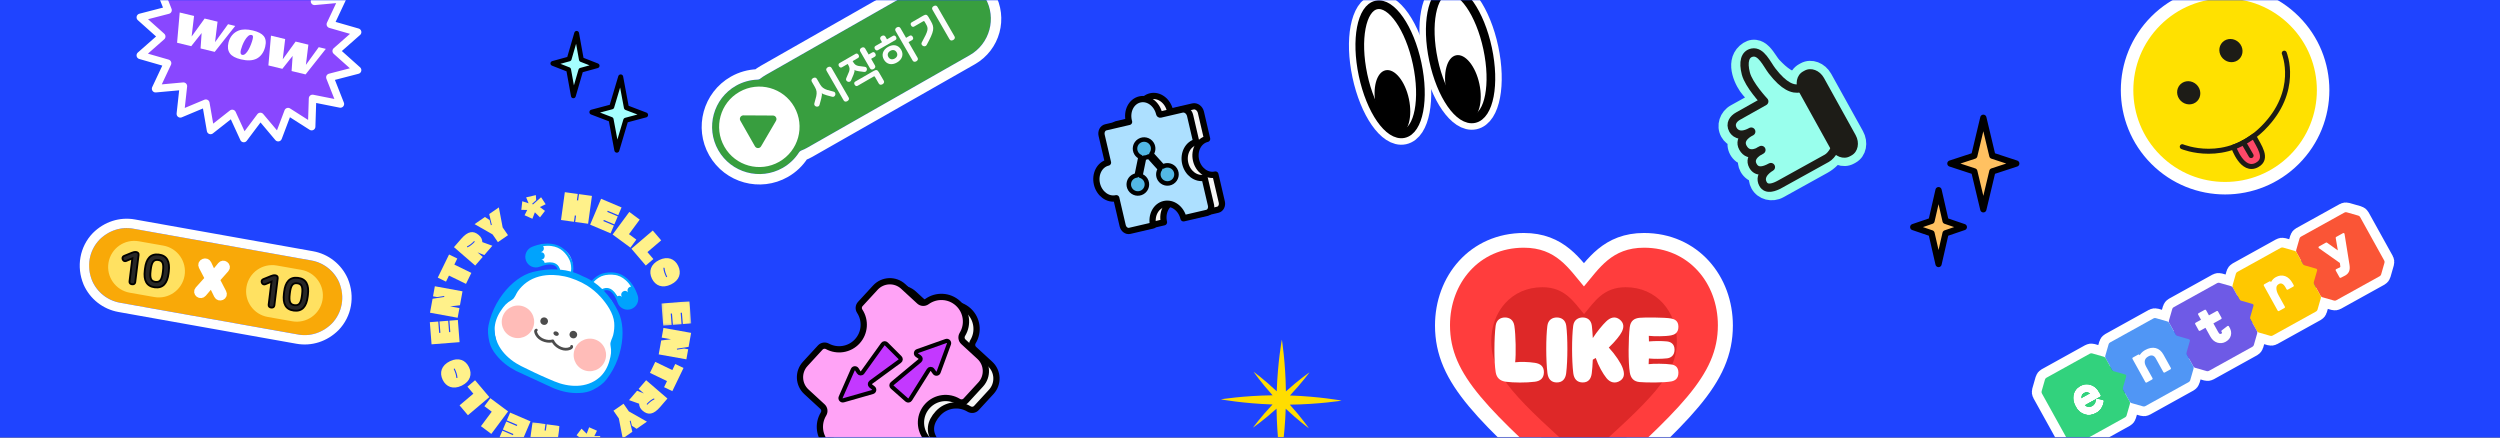 <?xml version="1.0" encoding="UTF-8"?>
<svg width="1200px" height="210px" viewBox="0 0 1200 210" version="1.1" xmlns="http://www.w3.org/2000/svg"
  xmlns:xlink="http://www.w3.org/1999/xlink">
  <rect x="0" y="0" width="1200" height="210" fill="#333333" stroke="none"/>
  <title>banner</title>
  <defs>
    <rect id="path-1" x="0" y="0" width="1200" height="210"></rect>
    <polygon id="path-3" points="8e-05 0 55.983 0 55.983 55.967 8e-05 55.967"></polygon>
    <polygon id="path-5"
      points="0.191 0.044 14.508 0.044 14.508 11.771 0.191 11.771"></polygon>
    <polygon id="path-7"
      points="0.158 0.093 15.05 0.093 15.05 15.293 0.158 15.293"></polygon>
  </defs>
  <g id="Page-1" stroke="none" stroke-width="1" fill="none" fill-rule="evenodd">
    <g id="배경" transform="translate(-18, -2236)">
      <g id="13-copy-7" transform="translate(18, 2235)">
        <g id="Group-84" transform="translate(0, 1)">
          <mask id="mask-2" fill="white">
            <use xlink:href="#path-1"></use>
          </mask>
          <use id="Rectangle" fill="#1F44FF" xlink:href="#path-1"></use>
          <g id="Group-10" mask="url(#mask-2)">
            <g
              transform="translate(103.529, 135.167) rotate(21) translate(-103.529, -135.167) translate(42.833, 108.912)">
              <g id="Group-7" stroke-width="1" fill="none" transform="translate(-0, -0)">
                <path
                  d="M99.924,0.325 L14.649,16.721 C8.736,17.857 3.78,21.864 1.432,27.406 L1.432,27.406 C-1.427,34.153 0.074,41.958 5.231,47.163 L5.231,47.163 C9.467,51.438 15.556,53.322 21.467,52.185 L106.742,35.791 C112.655,34.654 117.611,30.646 119.96,25.104 L119.96,25.104 C122.818,18.359 121.317,10.554 116.16,5.349 L116.16,5.349 C111.924,1.072 105.835,-0.812 99.924,0.325"
                  id="Fill-1" fill="#F9A908"></path>
                <path
                  d="M99.5,-1.884 C106.147,-3.163 112.995,-1.044 117.759,3.765 C120.694,6.852 122.533,10.51 123.267,14.326 C124.012,18.198 123.619,22.235 122.031,25.982 C119.138,32.437 113.658,36.752 107.167,38 L21.892,54.395 C15.244,55.673 8.396,53.555 3.632,48.747 C0.697,45.66 -1.142,42.002 -1.876,38.186 C-2.621,34.313 -2.228,30.276 -0.64,26.529 C2.253,20.073 7.734,15.758 14.224,14.512 Z"
                  id="Stroke-3" stroke="#FFFFFF" stroke-width="4.5"></path>
                <path
                  d="M35.835,43.735 L24.084,46.02 C17.287,47.34 10.708,42.902 9.388,36.107 L9.388,36.107 C8.067,29.31 12.505,22.731 19.301,21.411 L31.052,19.126 C37.846,17.806 44.427,22.245 45.748,29.039 L45.748,29.039 C47.068,35.836 42.629,42.415 35.835,43.735"
                  id="Fill-5" fill="#FFE161"></path>
                <g id="10"
                  transform="translate(26.961, 32.985) rotate(-14) translate(-26.961, -32.985) translate(15.54, 25.068)"
                  fill="#272727" fill-rule="nonzero" stroke="#000000" stroke-width="0.9">
                  <path
                    d="M6.036,0.108 C5.518,0.108 5.021,0.259 4.265,0.67 L0.614,2.7 C-0.055,3.067 -0.142,3.823 0.182,4.406 C0.528,5.033 1.219,5.357 1.932,4.946 L4.718,3.348 L4.718,14.537 C4.718,15.358 5.366,15.725 6.101,15.725 C6.835,15.725 7.483,15.358 7.483,14.537 L7.483,1.296 C7.483,0.475 6.857,0.108 6.036,0.108 Z"
                    id="Path"></path>
                  <path
                    d="M17.095,4.87762698e-14 C13.099,4.87762698e-14 11.35,2.7 11.35,7.452 L11.35,8.381 C11.35,13.133 13.099,15.833 17.095,15.833 C21.091,15.833 22.841,13.133 22.841,8.381 L22.841,7.452 C22.841,2.7 21.091,4.87762698e-14 17.095,4.87762698e-14 Z M17.095,2.614 C19.342,2.614 20.054,4.082 20.054,7.646 L20.054,8.186 C20.054,11.75 19.342,13.219 17.095,13.219 C14.849,13.219 14.136,11.75 14.136,8.186 L14.136,7.646 C14.136,4.082 14.849,2.614 17.095,2.614 Z"
                    id="Shape"></path>
                </g>
                <g id="X"
                  transform="translate(58.735, 25.882) rotate(-14) translate(-58.735, -25.882) translate(52.638, 18.07)"
                  fill="#FFFFFF" fill-rule="nonzero" stroke="#FFFFFF" stroke-width="3.6">
                  <path
                    d="M11.358,0.195 C10.71,-0.172 9.998,-0.021 9.566,0.649 L6.304,5.768 L3.107,0.67 C2.675,-0.021 1.876,-0.172 1.185,0.195 C0.45,0.584 0.148,1.383 0.623,2.074 L4.446,7.625 L0.234,13.652 C-0.219,14.3 0.018,15.034 0.666,15.423 C1.293,15.79 2.092,15.617 2.502,14.991 L6.088,9.548 L9.652,15.034 C10.084,15.704 10.905,15.769 11.531,15.401 C12.244,14.969 12.395,14.235 11.92,13.544 L7.902,7.669 L11.812,1.988 C12.287,1.275 12.05,0.584 11.358,0.195 Z"
                    id="Path"></path>
                </g>
              </g>
              <path
                d="M101.827,30.865 L90.076,33.149 C83.28,34.47 76.701,30.031 75.38,23.236 L75.38,23.236 C74.06,16.44 78.497,9.86 85.294,8.54 L97.044,6.255 C103.839,4.935 110.42,9.374 111.74,16.169 L111.74,16.169 C113.061,22.965 108.622,29.544 101.827,30.865"
                id="Fill-8" fill="#FFE161"></path>
              <g id="10-copy" stroke-width="1" fill="none"
                transform="translate(93.317, 19.483) rotate(-14) translate(-93.317, -19.483) translate(81.896, 11.566)">
                <path
                  d="M6.036,0.108 C5.518,0.108 5.021,0.259 4.265,0.67 L0.614,2.7 C-0.055,3.067 -0.142,3.823 0.182,4.406 C0.528,5.033 1.219,5.357 1.932,4.946 L4.718,3.348 L4.718,14.537 C4.718,15.358 5.366,15.725 6.101,15.725 C6.835,15.725 7.483,15.358 7.483,14.537 L7.483,1.296 C7.483,0.475 6.857,0.108 6.036,0.108 Z"
                  id="Path" stroke="#000000" stroke-width="0.9" fill="#272727" fill-rule="nonzero"></path>
                <path
                  d="M17.095,-1.46844336e-13 C13.099,-1.46844336e-13 11.35,2.7 11.35,7.452 L11.35,8.381 C11.35,13.133 13.099,15.833 17.095,15.833 C21.091,15.833 22.841,13.133 22.841,8.381 L22.841,7.452 C22.841,2.7 21.091,-1.46844336e-13 17.095,-1.46844336e-13 Z M17.095,2.614 C19.342,2.614 20.054,4.082 20.054,7.646 L20.054,8.186 C20.054,11.75 19.342,13.219 17.095,13.219 C14.849,13.219 14.136,11.75 14.136,8.186 L14.136,7.646 C14.136,4.082 14.849,2.614 17.095,2.614 Z"
                  id="Shape" stroke="#000000" stroke-width="0.9" fill="#272727" fill-rule="nonzero"></path>
              </g>
            </g>
          </g>
          <g id="Group-9" mask="url(#mask-2)">
            <g transform="translate(71, -21)">
              <path
                d="M50.991,-3.497 L56.53,8.557 L66.925,0.376 L69.197,13.472 L81.439,8.344 L79.973,21.642 L93.315,20.42 L87.564,32.661 L100.656,36.426 L90.373,45.484 L100.648,54.669 L87.341,58.122 L92.384,70.91 L79.024,68.247 L78.589,81.785 L67.268,74.569 L62.539,87.076 L53.97,76.888 L46.009,87.497 L40.47,75.443 L30.075,83.624 L27.803,70.527 L15.561,75.656 L17.027,62.358 L3.684,63.58 L9.436,51.339 L-3.656,47.574 L6.627,38.516 L-3.648,29.331 L9.659,25.878 L4.616,13.09 L17.976,15.753 L18.411,2.215 L29.732,9.431 L34.461,-3.076 L43.03,7.112 L50.991,-3.497 Z"
                id="Fill-1" stroke="#FFFFFF" stroke-width="3.6" fill="#8947FF" stroke-linejoin="round"></path>
              <g id="Group-8" stroke="none" stroke-width="1" fill="none" transform="translate(14, 27)">
                <polygon id="Fill-3" fill="#FFFFFF"
                  points="1.262 0 8.149 1.669 6.979 11.525 13.217 2.896 19.421 4.399 18.219 14.248 24.457 5.619 27.9 6.453 18.062 18.9 11.273 17.255 11.781 9.86 6.79 16.169 0 14.524">
                </polygon>
                <path
                  d="M31.229,20.33 C31.763,20.459 32.301,20.272 32.842,19.769 C33.383,19.265 33.875,18.608 34.32,17.799 C34.764,16.989 35.158,16.132 35.501,15.23 C35.843,14.328 36.097,13.534 36.263,12.849 C36.407,12.25 36.458,11.781 36.416,11.442 C36.372,11.104 36.159,10.888 35.773,10.795 C35.196,10.655 34.623,10.845 34.056,11.365 C33.489,11.885 32.974,12.542 32.51,13.336 C32.047,14.13 31.647,14.962 31.313,15.832 C30.978,16.703 30.744,17.416 30.609,17.973 C30.273,19.364 30.479,20.149 31.229,20.33 M36.365,8.627 C38.911,9.243 40.654,10.139 41.592,11.317 C42.585,12.553 42.817,14.262 42.29,16.445 C41.965,17.793 41.447,18.954 40.737,19.926 C40.026,20.898 39.179,21.639 38.195,22.148 C36.238,23.125 33.719,23.242 30.637,22.497 C28.005,21.862 26.243,20.904 25.352,19.624 C24.386,18.282 24.156,16.562 24.662,14.464 C24.998,13.073 25.586,11.879 26.428,10.882 C27.268,9.885 28.314,9.141 29.565,8.65 C31.38,7.979 33.647,7.971 36.365,8.627"
                  id="Fill-4" fill="#FFFFFF"></path>
                <polygon id="Fill-6" fill="#FFFFFF"
                  points="45.075 11.105 51.88 12.748 50.725 22.457 56.888 13.957 63.019 15.438 61.831 25.139 67.994 16.64 71.396 17.461 61.676 29.721 54.967 28.101 55.469 20.817 50.537 27.031 43.828 25.411">
                </polygon>
              </g>
            </g>
          </g>
          <path
            d="M297.002,36.893 L300.524,51.469 L309.902,54.5 L300.524,57.531 L297.002,72.107 L293.476,57.531 L284.098,54.5 L293.476,51.469 L297.002,36.893 Z"
            id="Fill-317-Copy" stroke="#000000" stroke-width="2.4" fill="#A5FFFF" stroke-linejoin="round"
            mask="url(#mask-2)"
            transform="translate(297, 54.5) rotate(3) translate(-297, -54.5) "></path>
          <path
            d="M276.002,15.974 L278.929,28.435 L286.645,31 L278.929,33.565 L276.002,46.026 L273.071,33.565 L265.355,31 L273.071,28.435 L276.002,15.974 Z"
            id="Fill-317-Copy-2" stroke="#000000" stroke-width="2.3" fill="#A5FFFF" stroke-linejoin="round"
            mask="url(#mask-2)"
            transform="translate(276, 31) rotate(3) translate(-276, -31) "></path>
          <g id="Group-100" mask="url(#mask-2)">
            <g transform="translate(384, 135)">
              <path
                d="M15.878,63.708 L8.139,56.591 C4.289,53.05 4.038,47.058 7.579,43.208 L14.812,35.344 C15.689,34.39 17.099,34.174 18.238,34.791 C22.886,37.309 28.819,36.463 32.56,32.395 C36.302,28.327 36.65,22.344 33.753,17.923 C33.043,16.839 33.141,15.416 34.018,14.462 L41.25,6.598 C44.792,2.748 50.783,2.498 54.634,6.039 L62.372,13.156 C63.369,14.073 64.867,14.132 65.959,13.331 C70.421,10.06 76.714,10.287 80.941,14.174 C85.167,18.061 85.918,24.314 83.031,29.033 C82.324,30.188 82.508,31.676 83.505,32.593 L91.243,39.71 C95.093,43.251 95.344,49.243 91.803,53.093 L84.685,60.832 C83.769,61.828 82.281,62.012 81.126,61.305 C76.407,58.418 70.153,59.169 66.267,63.396 C62.4,67.6 61.667,72.102 64.886,76.56 C65.126,76.893 65.52,77.694 65.926,78.462 C66.483,79.514 66.318,80.801 65.513,81.677 L58.131,89.703 C54.59,93.553 48.599,93.803 44.749,90.262 L37.01,83.145 C36.013,82.228 34.516,82.169 33.424,82.97 C28.962,86.241 22.668,86.014 18.442,82.127 C14.215,78.24 13.464,71.987 16.351,67.268 C17.058,66.113 16.874,64.625 15.878,63.708"
                id="Fill-279" stroke="#000000" stroke-width="3" fill="#F6F6F6" fill-rule="evenodd"></path>
              <path
                d="M12.878,63.708 L5.139,56.591 C1.289,53.05 1.038,47.058 4.579,43.208 L11.812,35.344 C12.689,34.39 14.099,34.174 15.238,34.791 C19.886,37.309 25.819,36.463 29.56,32.395 C33.302,28.327 33.65,22.344 30.753,17.923 C30.043,16.839 30.141,15.416 31.018,14.462 L38.25,6.598 C41.792,2.748 47.783,2.498 51.634,6.039 L59.372,13.156 C60.369,14.073 61.867,14.132 62.959,13.331 C67.421,10.06 73.714,10.287 77.941,14.174 C82.167,18.061 82.918,24.314 80.031,29.033 C79.324,30.188 79.508,31.676 80.505,32.593 L88.243,39.71 C92.093,43.251 92.344,49.243 88.803,53.093 L81.685,60.832 C80.769,61.828 79.281,62.012 78.126,61.305 C73.407,58.418 67.153,59.169 63.267,63.396 C59.4,67.6 58.667,72.102 61.886,76.56 C62.126,76.893 62.52,77.694 62.926,78.462 C63.483,79.514 63.318,80.801 62.513,81.677 L55.131,89.703 C51.59,93.553 45.599,93.803 41.749,90.262 L34.01,83.145 C33.013,82.228 31.516,82.169 30.424,82.97 C25.962,86.241 19.668,86.014 15.442,82.127 C11.215,78.24 10.464,71.987 13.351,67.268 C14.058,66.113 13.874,64.625 12.878,63.708 Z"
                id="Stroke-281" fill="none" stroke-linecap="round" stroke-linejoin="round"></path>
              <path
                d="M10.798,60.17 L3.06,53.052 C-0.79,49.511 -1.041,43.519 2.5,39.67 L9.733,31.805 C10.61,30.851 12.02,30.636 13.159,31.253 C17.807,33.77 23.74,32.924 27.481,28.856 C31.223,24.788 31.571,18.806 28.674,14.384 C27.964,13.3 28.061,11.878 28.939,10.924 L36.172,3.06 C39.713,-0.79 45.704,-1.041 49.554,2.5 L57.293,9.618 C58.29,10.534 59.787,10.593 60.879,9.793 C65.341,6.522 71.635,6.748 75.862,10.635 C80.088,14.522 80.839,20.775 77.952,25.495 C77.245,26.65 77.429,28.137 78.426,29.054 L86.164,36.171 C90.014,39.712 90.265,45.704 86.723,49.554 L79.606,57.293 C78.69,58.289 77.202,58.473 76.047,57.767 C71.327,54.88 65.074,55.631 61.187,59.857 C57.3,64.083 57.074,70.377 60.345,74.839 C61.145,75.931 61.086,77.429 60.17,78.425 L53.052,86.164 C49.511,90.014 43.52,90.265 39.67,86.724 L31.931,79.606 C30.934,78.69 29.436,78.631 28.345,79.431 C23.882,82.702 17.589,82.476 13.362,78.588 C9.136,74.701 8.385,68.449 11.272,63.729 C11.979,62.574 11.795,61.086 10.798,60.17"
                id="Fill-283" stroke="none" fill="#FFA3F6" fill-rule="evenodd"></path>
              <path
                d="M10.798,60.17 L3.06,53.052 C-0.79,49.511 -1.041,43.519 2.5,39.67 L9.733,31.805 C10.61,30.851 12.02,30.636 13.159,31.253 C17.807,33.77 23.74,32.924 27.481,28.856 C31.223,24.788 31.571,18.806 28.674,14.384 C27.964,13.3 28.061,11.878 28.939,10.924 L36.172,3.06 C39.713,-0.79 45.704,-1.041 49.554,2.5 L57.293,9.618 C58.29,10.534 59.787,10.593 60.879,9.793 C65.341,6.522 71.635,6.748 75.862,10.635 C80.088,14.522 80.839,20.775 77.952,25.495 C77.245,26.65 77.429,28.137 78.426,29.054 L86.164,36.171 C90.014,39.712 90.265,45.704 86.723,49.554 L79.606,57.293 C78.69,58.289 77.202,58.473 76.047,57.767 C71.327,54.88 65.074,55.631 61.187,59.857 C57.3,64.083 57.074,70.377 60.345,74.839 C61.145,75.931 61.086,77.429 60.17,78.425 L53.052,86.164 C49.511,90.014 43.52,90.265 39.67,86.724 L31.931,79.606 C30.934,78.69 29.436,78.631 28.345,79.431 C23.882,82.702 17.589,82.476 13.362,78.588 C9.136,74.701 8.385,68.449 11.272,63.729 C11.979,62.574 11.795,61.086 10.798,60.17 Z"
                id="Stroke-285" stroke="#000000" stroke-width="3" fill="none" stroke-linecap="round"
                stroke-linejoin="round"></path>
              <path
                d="M48.018,36.676 L41.426,30.085 C40.946,29.605 40.151,29.67 39.755,30.221 L30.019,43.781 C29.564,44.414 28.613,44.387 28.196,43.728 L27.283,42.285 C26.811,41.541 25.701,41.625 25.346,42.431 L19.535,55.658 C19.16,56.51 19.948,57.413 20.844,57.158 L34.835,53.16 C35.697,52.914 35.918,51.795 35.214,51.239 L33.962,50.251 C33.391,49.8 33.407,48.929 33.994,48.499 L47.89,38.342 C48.434,37.944 48.496,37.153 48.018,36.676"
                id="Fill-287" stroke="none" fill="#C338FF" fill-rule="evenodd"></path>
              <path
                d="M48.018,36.676 L41.426,30.085 C40.946,29.605 40.151,29.67 39.755,30.221 L30.019,43.781 C29.564,44.414 28.613,44.387 28.196,43.728 L27.283,42.285 C26.811,41.541 25.701,41.625 25.346,42.431 L19.535,55.658 C19.16,56.51 19.948,57.413 20.844,57.158 L34.835,53.16 C35.697,52.914 35.918,51.795 35.214,51.239 L33.962,50.251 C33.391,49.8 33.407,48.929 33.994,48.499 L47.89,38.342 C48.434,37.944 48.496,37.153 48.018,36.676 Z"
                id="Stroke-289" stroke="#000000" stroke-width="2" fill="none" stroke-linecap="round"
                stroke-linejoin="round"></path>
              <path
                d="M44.253,50.805 L51.242,56.974 C51.75,57.423 52.54,57.309 52.901,56.734 L61.777,42.596 C62.191,41.936 63.142,41.905 63.599,42.536 L64.6,43.919 C65.117,44.632 66.22,44.48 66.524,43.653 L71.503,30.092 C71.824,29.218 70.981,28.365 70.103,28.676 L56.387,33.534 C55.542,33.833 55.391,34.964 56.128,35.475 L57.439,36.384 C58.037,36.798 58.075,37.669 57.516,38.134 L44.278,49.134 C43.759,49.566 43.747,50.358 44.253,50.805"
                id="Fill-291" stroke="none" fill="#C338FF" fill-rule="evenodd"></path>
              <path
                d="M44.253,50.805 L51.242,56.974 C51.75,57.423 52.54,57.309 52.901,56.734 L61.777,42.596 C62.191,41.936 63.142,41.905 63.599,42.536 L64.6,43.919 C65.117,44.632 66.22,44.48 66.524,43.653 L71.503,30.092 C71.824,29.218 70.981,28.365 70.103,28.676 L56.387,33.534 C55.542,33.833 55.391,34.964 56.128,35.475 L57.439,36.384 C58.037,36.798 58.075,37.669 57.516,38.134 L44.278,49.134 C43.759,49.566 43.747,50.358 44.253,50.805 Z"
                id="Stroke-293" stroke="#000000" stroke-width="2" fill="none" stroke-linecap="round"
                stroke-linejoin="round"></path>
            </g>
          </g>
          <g id="Group-3" mask="url(#mask-2)">
            <g
              transform="translate(615, 192) rotate(-15) translate(-615, -192) translate(587, 164)">
              <mask id="mask-4" fill="white">
                <use xlink:href="#path-3"></use>
              </mask>
              <g id="Clip-2" stroke="none" fill="none"></g>
              <path
                d="M31.394,31.225 C45.049,34.697 55.983,35.804 55.983,35.804 C55.983,35.804 46.068,31.091 32.6,26.987 C39.672,22.64 44.512,18.689 44.512,18.689 C44.512,18.689 38.618,20.785 31.229,24.586 C34.7,10.933 35.807,-6e-05 35.807,-6e-05 C35.807,-6e-05 31.09,9.924 26.985,23.401 C22.634,16.322 18.679,11.475 18.679,11.475 C18.679,11.475 20.772,17.362 24.568,24.744 C10.922,21.276 8e-05,20.17 8e-05,20.17 C8e-05,20.17 9.925,24.889 23.403,28.994 C16.317,33.348 11.464,37.309 11.464,37.309 C11.464,37.309 17.359,35.212 24.749,31.411 C21.283,45.051 20.178,55.967 20.178,55.967 C20.178,55.967 24.889,46.057 28.991,32.596 C33.342,39.676 37.298,44.523 37.298,44.523 C37.298,44.523 35.199,38.621 31.394,31.225"
                id="Fill-1" stroke="none" fill="#FFDD00" fill-rule="evenodd" mask="url(#mask-4)"></path>
            </g>
          </g>
          <g id="Group-41" mask="url(#mask-2)">
            <g
              transform="translate(684, 30) rotate(-12) translate(-684, -30) translate(653, -2)">
              <path
                d="M27.214,31.715 C27.214,49.151 21.269,63.285 13.934,63.285 C6.6,63.285 0.654,49.151 0.654,31.715 C0.654,14.279 6.6,0.145 13.934,0.145 C21.269,0.145 27.214,14.279 27.214,31.715"
                id="Fill-1" stroke="none" fill="#FFFFFF" fill-rule="evenodd"></path>
              <path
                d="M27.214,31.715 C27.214,49.151 21.269,63.285 13.934,63.285 C6.6,63.285 0.654,49.151 0.654,31.715 C0.654,14.279 6.6,0.145 13.934,0.145 C21.269,0.145 27.214,14.279 27.214,31.715 Z"
                id="Stroke-3" stroke="#FFFFFF" stroke-width="10.4" fill="none" stroke-linecap="round"
                stroke-linejoin="round"></path>
              <path
                d="M61.799,31.715 C61.799,49.151 55.853,63.285 48.518,63.285 C41.184,63.285 35.238,49.151 35.238,31.715 C35.238,14.279 41.184,0.145 48.518,0.145 C55.853,0.145 61.799,14.279 61.799,31.715"
                id="Fill-13" stroke="none" fill="#FFFFFF" fill-rule="evenodd"></path>
              <path
                d="M61.799,31.715 C61.799,49.151 55.853,63.285 48.518,63.285 C41.184,63.285 35.238,49.151 35.238,31.715 C35.238,14.279 41.184,0.145 48.518,0.145 C55.853,0.145 61.799,14.279 61.799,31.715 Z"
                id="Stroke-15" stroke="#FFFFFF" stroke-width="10.4" fill="none" stroke-linecap="round"
                stroke-linejoin="round"></path>
              <path
                d="M27.214,31.715 C27.214,49.151 21.269,63.285 13.934,63.285 C6.6,63.285 0.654,49.151 0.654,31.715 C0.654,14.279 6.6,0.145 13.934,0.145 C21.269,0.145 27.214,14.279 27.214,31.715 Z"
                id="Stroke-25" stroke="#000000" stroke-width="4.16" fill="none"></path>
              <path
                d="M19.81,47.5 C19.81,56.218 16.188,63.285 11.721,63.285 C7.253,63.285 3.631,56.218 3.631,47.5 C3.631,38.782 7.253,31.715 11.721,31.715 C16.188,31.715 19.81,38.782 19.81,47.5"
                id="Fill-27" stroke="none" fill="#000000" fill-rule="evenodd"></path>
              <path
                d="M61.799,31.715 C61.799,49.151 55.853,63.285 48.518,63.285 C41.184,63.285 35.238,49.151 35.238,31.715 C35.238,14.279 41.184,0.145 48.518,0.145 C55.853,0.145 61.799,14.279 61.799,31.715 Z"
                id="Stroke-33" stroke="#000000" stroke-width="4.16" fill="none"></path>
              <path
                d="M54.394,47.5 C54.394,56.218 50.773,63.285 46.305,63.285 C41.837,63.285 38.216,56.218 38.216,47.5 C38.216,38.782 41.837,31.715 46.305,31.715 C50.773,31.715 54.394,38.782 54.394,47.5"
                id="Fill-35" stroke="none" fill="#000000" fill-rule="evenodd"></path>
            </g>
          </g>
          <g id="Group-127" mask="url(#mask-2)">
            <g transform="translate(205, 90)" id="Group-62">
              <g transform="translate(0.84, 0.84)">
                <g id="Group-126" transform="translate(0.48, 0.768)">
                  <polygon id="Fill-15" fill="#FFF18A"
                    points="77.808 2.423 75.974 15.791 69.768 14.939 70.185 11.897 69.587 11.814 69.17 14.857 62.964 14.006 64.798 0.638 71.004 1.489 70.586 4.532 71.185 4.614 71.602 1.571">
                  </polygon>
                  <polygon id="Fill-18" fill="#FFF18A"
                    points="86.761 20.386 76.944 16.226 82.207 3.803 92.025 7.963 90.443 11.696 85.392 9.555 85.156 10.111 90.208 12.252 88.579 16.096 83.527 13.956 83.291 14.512 88.343 16.652">
                  </polygon>
                  <polygon id="Fill-20" fill="#FFF18A"
                    points="96.279 27.262 87.742 20.962 95.742 10.12 100.74 13.808 95.587 20.79 99.127 23.402">
                  </polygon>
                  <polygon id="Fill-22" fill="#FFF18A"
                    points="103.651 35.856 96.765 27.785 107.015 19.039 111.046 23.764 104.445 29.397 107.3 32.743">
                  </polygon>
                  <path
                    d="M112.662,36.957 L112.108,36.882 C112.123,38.333 112.754,39.983 113.472,41.457 L113.937,41.23 C113.219,39.756 112.718,38.254 112.662,36.957 M110.055,33.218 C114.196,31.201 117.561,32.633 119.201,35.999 C120.847,39.381 119.9,42.913 115.758,44.93 C111.616,46.947 108.252,45.515 106.605,42.133 C104.965,38.767 105.898,35.243 110.055,33.218"
                    id="Fill-24" fill="#FFF18A"></path>
                  <g id="Group-28" transform="translate(110.973, 52.953)">
                    <mask id="mask-6" fill="white">
                      <use xlink:href="#path-5"></use>
                    </mask>
                    <g id="Clip-27"></g>
                    <polygon id="Fill-26" fill="#FFF18A" mask="url(#mask-6)"
                      points="1.06 11.771 0.191 1.144 13.639 0.044 14.508 10.672 10.467 11.002 10.019 5.534 9.417 5.583 9.864 11.051 5.703 11.392 5.256 5.923 4.654 5.973 5.101 11.441">
                    </polygon>
                  </g>
                  <polygon id="Fill-29" fill="#FFF18A"
                    points="123.143 80.875 109.862 78.501 111.058 71.809 115.768 71.249 111.301 70.45 112.133 65.797 125.415 68.171 124.215 74.88 118.608 75.753 118.645 76.232 122.021 75.679 124.009 76.035">
                  </polygon>
                  <polygon id="Fill-31" fill="#FFF18A"
                    points="121.763 85.021 116.399 96.149 112.436 94.239 113.844 91.317 105.653 87.369 108.201 82.085 116.391 86.033 117.8 83.111">
                  </polygon>
                  <path
                    d="M107.789,100.111 L107.665,99.594 C106.564,99.921 104.886,101.368 104.041,102.349 L104.407,102.664 C105.252,101.683 106.845,100.414 107.789,100.111 M102.151,105.549 C100.896,104.468 100.506,103.335 100.443,102.165 L95.616,100.446 L99.488,95.948 L102.692,97.225 L102.703,97.212 L100.218,95.073 L103.821,90.889 L114.047,99.692 L110.591,103.707 C107.371,107.447 104.778,107.787 102.151,105.549"
                    id="Fill-33" fill="#FFF18A"></path>
                  <polygon id="Fill-35" fill="#FFF18A"
                    points="99.25 114.229 96.986 112.756 96.387 110.293 95.936 110.46 97.211 115.647 92.593 118.859 90.724 109.251 88.142 105.539 92.973 102.18 95.534 105.863 104.209 110.78">
                  </polygon>
                  <polygon id="Fill-37" fill="#FFF18A"
                    points="81.794 117.713 81.358 121.859 78.327 120.893 79.514 123.732 74.847 124.839 74.693 122.392 76.584 120.721 76.254 120.302 72.336 123.82 70.125 120.478 72.887 119.114 70.432 117.284 72.814 114.166 75.283 116.578 76.464 113.479 80.227 115.141 78.956 117.711">
                  </polygon>
                  <g id="Group-41" transform="translate(47.252, 110.988)">
                    <mask id="mask-8" fill="white">
                      <use xlink:href="#path-7"></use>
                    </mask>
                    <g id="Clip-40"></g>
                    <polygon id="Fill-39" fill="#FFF18A" mask="url(#mask-8)"
                      points="0.158 13.451 2.05 0.093 8.251 0.971 7.821 4.012 8.419 4.096 8.849 1.056 15.05 1.934 13.158 15.293 6.957 14.415 7.387 11.374 6.789 11.289 6.359 14.33">
                    </polygon>
                  </g>
                  <polygon id="Fill-42" fill="#FFF18A"
                    points="38.536 106.441 48.335 110.643 43.017 123.043 33.218 118.84 34.816 115.114 39.858 117.277 40.096 116.722 35.054 114.559 36.7 110.722 41.742 112.884 41.98 112.329 36.938 110.167">
                  </polygon>
                  <polygon id="Fill-44" fill="#FFF18A"
                    points="29.048 99.525 37.559 105.862 29.512 116.67 24.53 112.961 29.712 106 26.183 103.373">
                  </polygon>
                  <polygon id="Fill-46" fill="#FFF18A"
                    points="21.712 90.9 28.565 99.001 18.277 107.705 14.266 102.962 20.891 97.357 18.05 93.998">
                  </polygon>
                  <path
                    d="M12.705,89.76 L13.259,89.838 C13.25,88.387 12.626,86.733 11.914,85.257 L11.448,85.481 C12.16,86.958 12.654,88.463 12.705,89.76 M15.296,93.51 C11.146,95.509 7.787,94.063 6.162,90.69 C4.53,87.301 5.492,83.773 9.643,81.774 C13.793,79.774 17.152,81.22 18.785,84.609 C20.41,87.983 19.463,91.503 15.296,93.51"
                    id="Fill-48" fill="#FFF18A"></path>
                  <polygon id="Fill-50" fill="#FFF18A"
                    points="13.452 61.995 14.277 72.626 0.824 73.67 0 63.038 4.042 62.725 4.467 68.195 5.069 68.149 4.644 62.678 8.808 62.355 9.232 67.825 9.834 67.779 9.41 62.309">
                  </polygon>
                  <polygon id="Fill-52" fill="#FFF18A"
                    points="2.41 45.795 15.682 48.226 14.458 54.913 9.745 55.453 14.209 56.271 13.357 60.921 0.085 58.49 1.313 51.786 6.924 50.937 6.889 50.457 3.51 50.996 1.524 50.632">
                  </polygon>
                  <polygon id="Fill-54" fill="#FFF18A"
                    points="3.811 41.655 9.224 30.551 13.178 32.479 11.757 35.394 19.93 39.379 17.36 44.652 9.187 40.668 7.765 43.583">
                  </polygon>
                  <path
                    d="M17.846,26.63 L17.968,27.147 C19.071,26.825 20.755,25.385 21.603,24.408 L21.239,24.091 C20.39,25.068 18.791,26.331 17.846,26.63 M23.506,21.216 C24.757,22.302 25.143,23.437 25.201,24.607 L30.02,26.346 L26.129,30.828 L22.931,29.537 L22.92,29.55 L25.396,31.699 L21.776,35.868 L11.587,27.023 L15.06,23.023 C18.295,19.296 20.889,18.967 23.506,21.216"
                    id="Fill-56" fill="#FFF18A"></path>
                  <polygon id="Fill-58" fill="#FFF18A"
                    points="26.45 12.545 28.708 14.027 29.296 16.493 29.748 16.328 28.496 11.135 33.128 7.944 34.955 17.559 37.519 21.282 32.675 24.62 30.13 20.926 21.478 15.971">
                  </polygon>
                  <polygon id="Fill-60" fill="#FFF18A"
                    points="43.918 9.137 44.372 4.993 47.398 5.972 46.223 3.128 50.895 2.042 51.038 4.488 49.14 6.151 49.468 6.571 53.401 3.071 55.597 6.421 52.829 7.774 55.277 9.614 52.882 12.721 50.423 10.299 49.23 13.393 45.474 11.716 46.755 9.15">
                  </polygon>
                </g>
                <g id="Group-90"
                  transform="translate(64, 62.5) rotate(12) translate(-64, -62.5) translate(30, 28)">
                  <g id="Group-63" transform="translate(-0, -0)">
                    <path
                      d="M13.479,3.93 C15.915,0.967 19.993,0.01 25.714,1.058 C31.434,2.106 34.162,6.167 33.895,13.241 L43.636,15.425 C45.843,10.531 49.693,8.083 55.187,8.083 C60.681,8.083 64.567,11.231 66.846,17.525 L60.394,20.64 C54.531,15.009 50.728,14.19 48.987,18.184 C48.348,19.648 49.914,19.439 50.546,19.529 C52.497,19.807 57.7,17.725 60.394,34.295 C62.772,48.915 62.772,56.225 60.394,56.225 C55.587,64.725 49.041,68.117 40.756,66.401 C28.328,63.828 10.631,62.305 5.7,52.308 C0.768,42.311 0.989,37.387 5.7,30.161 C10.411,22.935 12.071,14.827 22.009,14.034 C28.635,13.505 30.741,13.241 28.328,13.241 C28.011,9.091 24.308,8.186 17.22,10.525 C13.858,11.634 12.755,10.453 12.021,9.521 C11.479,8.832 11.965,6.969 13.479,3.93 Z"
                      id="Path-2" fill="#FFFFFF"></path>
                    <path
                      d="M57.23,58.081 C52.34,64.506 43.74,65.739 36.445,64.331 C35.436,64.136 34.407,63.932 33.388,63.734 C28.65,62.815 24.03,61.682 19.355,60.469 C12.164,58.603 4.93,53.792 3.279,45.888 C2.644,42.852 3.105,39.621 4.233,36.756 C5.433,33.713 6.161,32.378 8.502,30.247 C9.656,29.197 9.763,27.076 10.375,25.689 C11.187,23.852 12.262,22.126 13.61,20.633 C16.658,17.257 20.899,15.319 25.322,14.516 C27.114,14.191 28.938,14.042 30.759,14.034 C34.322,14.017 38.913,14.848 42.259,16.08 C44.947,17.07 47.496,18.424 49.731,20.033 C53.379,22.66 57.463,26.479 58.763,30.838 C59.338,32.765 59.566,34.786 59.509,36.794 C59.466,38.309 58.649,40.27 59.24,41.714 C60.437,44.644 60.521,46.162 60.295,49.426 C60.082,52.498 59.108,55.613 57.23,58.081 M27.687,10.734 C27.033,9.722 26.131,9.092 24.992,8.851 C23.39,8.516 21.591,9.046 20.112,9.714 C19.968,9.296 19.688,8.927 19.264,8.71 C18.939,8.537 18.582,8.511 18.239,8.545 C18.68,8.399 19.068,8.092 19.298,7.642 C19.765,6.737 19.409,5.63 18.519,5.16 C18.102,4.945 17.643,4.923 17.22,5.034 C17.606,4.873 17.949,4.598 18.154,4.2 C18.553,3.423 18.349,2.499 17.718,1.957 C19.04,1.481 20.353,1.187 21.649,1.094 C23.858,0.934 25.702,1.312 27.453,2.282 C28.253,2.726 29.04,3.294 29.857,4.021 C30.411,4.514 30.969,5.136 31.615,5.977 C32.431,7.04 33.228,9.136 33.369,11.134 C31.638,11.035 29.842,11.098 28.01,11.32 C27.9,11.096 27.795,10.901 27.687,10.734 M48.81,9.863 C49.756,9.381 50.528,9.06 51.239,8.854 C52.289,8.549 53.244,8.374 54.158,8.317 C56.156,8.193 57.984,8.646 59.91,9.741 C61.039,10.382 62.098,11.212 63.087,12.21 C62.283,12.428 61.701,13.175 61.728,14.048 C61.741,14.495 61.933,14.892 62.212,15.203 C61.878,14.92 61.454,14.743 60.986,14.758 C59.979,14.799 59.183,15.645 59.214,16.664 C59.228,17.168 59.447,17.613 59.783,17.934 C59.487,17.755 59.153,17.626 58.785,17.642 C58.31,17.655 57.9,17.869 57.589,18.184 C56.541,16.945 55.145,15.693 53.554,15.306 C52.439,15.036 51.337,15.214 50.312,15.847 C50.141,15.952 49.959,16.088 49.767,16.239 C48.212,15.255 46.62,14.428 45.016,13.772 C45.993,12.039 47.593,10.483 48.81,9.863 M64.431,42.183 C64.454,35.385 62.651,29.172 59.485,25.14 C56.885,21.83 53.886,19.02 50.707,16.857 C50.762,16.818 50.819,16.777 50.868,16.746 C51.654,16.261 52.455,16.131 53.305,16.333 C55.628,16.898 57.583,19.798 58.315,21.017 C59.016,22.191 60.129,23.019 61.45,23.349 C61.487,23.358 61.526,23.368 61.563,23.376 C62.847,23.666 64.171,23.452 65.303,22.768 C67.705,21.318 68.509,18.174 67.094,15.76 C65.255,12.623 63.014,10.289 60.432,8.822 C58.32,7.621 56.306,7.126 54.093,7.261 C53.1,7.323 52.07,7.512 50.944,7.839 C50.167,8.064 49.337,8.409 48.33,8.921 C46.908,9.646 45.099,11.406 44.019,13.39 C43.043,13.035 42.064,12.738 41.087,12.517 L40.947,12.484 C40.146,12.303 39.469,12.173 39.28,12.139 C39.055,12.079 38.388,11.906 37.579,11.722 L37.405,11.685 C36.445,11.468 35.45,11.318 34.432,11.219 C34.308,8.902 33.379,6.538 32.454,5.333 C31.766,4.438 31.165,3.77 30.559,3.231 C29.684,2.452 28.836,1.839 27.965,1.357 C26.027,0.283 23.995,-0.137 21.572,0.039 C18.611,0.253 15.583,1.396 12.573,3.438 C10.257,5.009 9.63,8.193 11.177,10.534 C11.905,11.639 13.007,12.402 14.29,12.692 C14.328,12.701 14.366,12.709 14.404,12.716 C15.739,12.987 17.101,12.718 18.237,11.96 C19.423,11.174 22.436,9.396 24.776,9.886 C25.637,10.069 26.298,10.531 26.798,11.307 C26.829,11.355 26.862,11.416 26.895,11.474 C23.098,12.06 19.182,13.307 15.409,15.179 C10.815,17.458 6.517,22.291 3.615,28.439 C2.014,31.832 0.931,35.388 0.396,39.011 C0.127,40.834 -0.007,42.696 0,44.546 C0.01,46.873 0.708,49.453 2.133,52.43 C3.025,54.298 4.462,56.029 6.527,57.721 C9.703,60.326 12.997,61.988 17.571,63.286 L36.859,67.645 L36.874,67.648 C41.532,68.437 45.221,68.353 49.208,67.367 C51.801,66.726 53.844,65.782 55.451,64.48 C58.018,62.405 59.757,60.377 60.766,58.279 C61.568,56.612 62.249,54.874 62.79,53.112 C63.864,49.613 64.416,45.936 64.431,42.183"
                      id="Fill-1" fill="#00A3FD"></path>
                    <path
                      d="M15.204,32.376 C11.018,31.43 6.849,34.084 5.896,38.301 C4.942,42.522 7.564,46.711 11.751,47.657 C15.938,48.603 20.109,45.95 21.063,41.729 C22.016,37.512 19.391,33.323 15.204,32.376"
                      id="Fill-3" fill="#FFBCB8"></path>
                    <path
                      d="M52.269,40.753 C48.083,39.807 43.915,42.462 42.963,46.678 C42.009,50.899 44.63,55.088 48.815,56.034 C53.005,56.981 57.176,54.327 58.129,50.106 C59.083,45.89 56.458,41.7 52.269,40.753"
                      id="Fill-5" fill="#FFBCB8"></path>
                    <path
                      d="M32.344,42.746 C33.07,42.91 33.751,42.597 33.875,42.046 C33.999,41.499 33.52,40.919 32.794,40.755 C32.068,40.591 31.382,40.908 31.259,41.454 C31.134,42.005 31.619,42.582 32.344,42.746"
                      id="Fill-7" fill="#4C4C4C"></path>
                    <path
                      d="M40.356,42.263 C41.337,42.484 42.3,41.925 42.506,41.014 L42.558,40.783 C42.764,39.871 42.135,38.951 41.154,38.73 C40.173,38.508 39.211,39.068 39.005,39.979 L38.953,40.211 C38.747,41.122 39.375,42.041 40.356,42.263"
                      id="Fill-9" fill="#4C4C4C"></path>
                    <path
                      d="M25.314,38.863 C26.295,39.085 27.258,38.526 27.464,37.615 L27.516,37.383 C27.722,36.472 27.094,35.552 26.112,35.33 C25.132,35.109 24.169,35.669 23.963,36.58 L23.911,36.812 C23.705,37.723 24.333,38.641 25.314,38.863"
                      id="Fill-11" fill="#4C4C4C"></path>
                    <path
                      d="M40.797,45.624 C40.504,45.799 40.393,46.163 40.527,46.467 C40.406,46.64 39.952,46.97 39.279,47.242 C36.864,48.221 33.584,46.916 32.263,45.098 C32.066,44.825 31.698,44.742 31.402,44.903 C29.428,45.975 25.906,45.742 24.146,43.822 C23.656,43.287 23.388,42.794 23.353,42.587 C23.604,42.37 23.661,41.994 23.473,41.71 C23.269,41.401 22.853,41.316 22.545,41.521 C22.248,41.718 22.061,42.019 22.019,42.371 C21.914,43.225 22.689,44.213 23.159,44.728 C24.077,45.729 25.338,46.358 26.67,46.659 C28.356,47.04 30.158,46.896 31.534,46.322 C33.315,48.309 36.927,49.637 39.78,48.484 C40.426,48.224 41.55,47.663 41.823,46.847 C41.935,46.512 41.897,46.159 41.716,45.855 C41.525,45.537 41.115,45.436 40.797,45.624"
                      id="Fill-13" fill="#4C4C4C"></path>
                  </g>
                </g>
              </g>
            </g>
          </g>
          <g id="Group-124" mask="url(#mask-2)">
            <g transform="translate(696, 118.9)" id="Group-3">
              <path
                d="M93.135,0.135 C77.612,0.135 71.646,10.043 64.293,18.718 C56.936,10.043 50.97,0.135 35.446,0.135 C13.948,0.135 0,17.186 0,37.344 C0,61.355 17.809,77.554 64.079,119.215 C64.147,119.279 64.22,119.343 64.293,119.403 C64.366,119.339 64.434,119.275 64.503,119.215 C110.773,77.554 128.582,61.355 128.582,37.344 C128.582,17.186 114.633,0.135 93.135,0.135"
                id="Fill-1" stroke="#FFFFFF" stroke-width="14.4" stroke-linejoin="round"></path>
              <path
                d="M93.135,0 C77.612,0 71.646,9.908 64.293,18.583 C56.936,9.908 50.97,0 35.446,0 C13.948,0 6.74999997e-05,17.051 6.74999997e-05,37.21 C6.74999997e-05,61.22 17.809,77.419 64.079,119.08 C64.147,119.144 64.22,119.208 64.293,119.268 C64.366,119.204 64.434,119.14 64.503,119.08 C110.773,77.419 128.582,61.22 128.582,37.21 C128.582,17.051 114.633,0 93.135,0"
                id="Fill-1" fill="#FF3D3D"></path>
              <path
                d="M84.338,18.963 C73.581,18.963 69.447,25.842 64.352,31.864 C59.253,25.842 55.119,18.963 44.362,18.963 C29.466,18.963 19.8,30.801 19.8,44.795 C19.8,61.464 32.141,72.71 64.203,101.632 C64.251,101.677 64.301,101.722 64.352,101.763 C64.402,101.719 64.449,101.674 64.497,101.632 C96.56,72.71 108.9,61.464 108.9,44.795 C108.9,30.801 99.235,18.963 84.338,18.963"
                id="Fill-1" fill="#D72424" opacity="0.801"></path>
              <g id="LIKE-2" transform="translate(21.324, 33.486)" fill="#FFFFFF" fill-rule="nonzero">
                <g id="LIKE">
                  <path
                    d="M0.577,4.011 C-0.141,9.568 -0.255,21.059 0.615,26.313 C1.068,29.035 2.731,30.471 5.491,30.849 C9.195,31.341 15.205,31.379 19.401,30.849 C22.161,30.509 23.748,29.035 23.748,26.276 C23.748,23.516 22.161,22.193 19.439,21.777 C16.339,21.286 12.408,21.21 9.951,21.513 C10.405,17.884 10.254,8.396 9.573,4.011 C9.12,1.063 7.154,0.005 5.075,0.005 C2.996,0.005 0.955,1.063 0.577,4.011 Z"
                    id="Path"></path>
                  <path
                    d="M25.411,4.011 C24.693,9.568 24.693,20.681 25.449,26.729 C25.789,29.451 27.188,31.19 29.947,31.19 C32.707,31.19 34.105,29.451 34.446,26.729 C35.202,20.681 35.202,9.568 34.483,4.011 C34.105,1.063 32.026,0.005 29.947,0.005 C27.868,0.005 25.789,1.063 25.411,4.011 Z"
                    id="Path"></path>
                  <path
                    d="M61.548,24.234 C60.717,21.929 58.108,17.922 54.895,14.444 C57.995,11.496 60.339,8.547 61.132,6.922 C62.191,4.805 62.304,2.764 60.187,1.025 C57.995,-0.751 55.651,-0.071 53.61,1.932 C51.985,3.482 49.301,6.695 47.222,9.87 C47.109,7.64 46.957,5.599 46.768,4.011 C46.39,1.063 44.463,0.005 42.384,0.005 C40.305,0.005 38.188,1.063 37.81,4.011 C37.092,9.568 37.092,20.681 37.848,26.729 C38.188,29.451 39.624,31.19 42.384,31.19 C45.143,31.19 46.39,29.451 46.731,26.729 C46.957,24.953 47.109,22.722 47.222,20.265 C47.676,20.001 48.167,19.736 48.621,19.434 C49.944,23.252 52.06,26.956 53.761,29.073 C55.576,31.341 58.033,31.87 60.376,30.358 C62.682,28.808 62.38,26.54 61.548,24.234 Z"
                    id="Path"></path>
                  <path
                    d="M84.946,22.571 C82.149,22.118 75.95,22.118 74.022,22.42 L74.136,19.698 C77.008,19.925 79.843,19.925 82.83,19.623 C84.342,19.472 86.458,18.489 86.458,15.465 C86.458,12.479 84.342,11.647 82.83,11.496 C80.032,11.231 77.197,11.269 74.173,11.496 L74.098,8.812 C76.593,9.114 82.225,9.114 84.833,8.585 C86.345,8.283 88.311,7.489 88.311,4.465 C88.311,1.479 86.345,0.798 84.833,0.496 C82.036,-0.071 71.603,-0.071 69.637,0.156 C67.294,0.42 65.366,1.403 64.95,4.692 C64.308,9.833 64.156,21.513 64.988,26.427 C65.442,29.148 66.878,30.736 69.637,31.001 C72.964,31.303 81.507,31.341 84.909,30.698 C86.421,30.396 88.311,29.564 88.311,26.54 C88.311,23.554 86.458,22.798 84.946,22.571 Z"
                    id="Path"></path>
                </g>
              </g>
            </g>
          </g>
          <g id="Group-120" mask="url(#mask-2)">
            <g transform="translate(556.807, 79.591) rotate(-32) translate(-556.807, -79.591) translate(525.307, 46.091)"
              id="Group-109">
              <g transform="translate(0.663, 0.989)">
                <path
                  d="M5.209,24.485 C6.778,19.898 11.223,17.265 15.137,18.604 L19.482,5.905 C20.073,4.18 21.745,3.19 23.217,3.694 L34.067,7.407 C34.117,7.228 34.171,7.05 34.232,6.871 C35.802,2.285 40.247,-0.348 44.16,0.991 C48.073,2.33 49.974,7.134 48.404,11.721 L48.402,11.727 C48.303,12.015 48.424,12.32 48.669,12.404 L58.775,15.862 C60.403,16.42 61.192,18.417 60.54,20.324 L56.307,32.693 C52.393,31.354 47.948,33.987 46.378,38.574 C44.809,43.161 46.709,47.965 50.622,49.304 L46.241,62.107 C45.67,63.775 44.054,64.732 42.632,64.245 L31.708,60.507 C33.278,55.92 31.378,51.116 27.465,49.777 C23.551,48.437 19.106,51.07 17.536,55.657 L6.613,51.919 C5.19,51.432 4.5,49.686 5.07,48.018 L9.452,35.215 C5.539,33.876 3.639,29.071 5.209,24.485"
                  id="Fill-327" fill="#F6F6F6"></path>
                <path
                  d="M5.753,25.323 C7.323,20.737 11.768,18.103 15.681,19.443 L20.027,6.744 C20.617,5.019 22.289,4.029 23.761,4.532 L34.611,8.246 C34.662,8.067 34.716,7.888 34.777,7.71 C36.346,3.123 40.791,0.49 44.705,1.829 C48.618,3.169 50.518,7.973 48.948,12.56 L48.946,12.565 C48.847,12.854 48.968,13.159 49.214,13.243 L59.32,16.701 C60.947,17.258 61.737,19.256 61.084,21.163 L56.851,33.532 C52.938,32.193 48.493,34.826 46.923,39.412 C45.354,43.999 47.253,48.804 51.167,50.143 L46.785,62.946 C46.214,64.614 44.599,65.571 43.176,65.084 L32.253,61.346 C33.822,56.759 31.923,51.954 28.009,50.615 C24.096,49.276 19.651,51.909 18.081,56.496 L7.158,52.757 C5.735,52.271 5.045,50.525 5.615,48.857 L9.997,36.054 C6.083,34.714 4.183,29.91 5.753,25.323 Z"
                  id="Stroke-329" stroke="#000000" stroke-width="3" stroke-linecap="round" stroke-linejoin="round">
                </path>
                <path
                  d="M1.096,24.681 C2.665,20.095 7.11,17.462 11.023,18.801 L15.369,6.102 C15.96,4.377 17.631,3.387 19.103,3.89 L29.954,7.604 C30.004,7.425 30.058,7.246 30.119,7.068 C31.689,2.481 36.133,-0.152 40.047,1.188 C43.96,2.527 45.86,7.331 44.291,11.918 L44.288,11.923 C44.19,12.212 44.311,12.517 44.556,12.601 L54.662,16.06 C56.289,16.617 57.079,18.614 56.427,20.521 L52.194,32.89 C48.28,31.551 43.835,34.184 42.265,38.771 C40.696,43.357 42.596,48.162 46.509,49.501 L42.127,62.304 C41.557,63.972 39.941,64.929 38.519,64.442 L27.595,60.704 C29.165,56.117 27.265,51.313 23.352,49.973 C19.438,48.634 14.993,51.267 13.423,55.854 L2.5,52.116 C1.077,51.629 0.387,49.883 0.957,48.215 L5.339,35.412 C1.425,34.073 -0.474,29.268 1.096,24.681"
                  id="Fill-331" fill="#ADE0FF"></path>
                <path
                  d="M0.551,23.843 C2.121,19.256 6.565,16.623 10.479,17.962 L14.825,5.264 C15.415,3.538 17.087,2.548 18.559,3.052 L29.409,6.765 C29.459,6.587 29.513,6.408 29.574,6.23 C31.144,1.643 35.589,-0.99 39.502,0.349 C43.416,1.688 45.316,6.493 43.746,11.079 L43.744,11.085 C43.645,11.373 43.766,11.678 44.012,11.762 L54.117,15.221 C55.745,15.778 56.534,17.775 55.882,19.682 L51.649,32.051 C47.736,30.712 43.29,33.345 41.72,37.932 C40.151,42.519 42.051,47.323 45.964,48.662 L41.583,61.466 C41.012,63.133 39.396,64.09 37.974,63.603 L27.05,59.865 C28.62,55.278 26.72,50.474 22.807,49.135 C18.894,47.796 14.448,50.428 12.879,55.015 L1.955,51.277 C0.533,50.79 -0.158,49.044 0.413,47.376 L4.794,34.573 C0.881,33.234 -1.019,28.43 0.551,23.843 Z"
                  id="Stroke-333" stroke="#000000" stroke-width="3" stroke-linecap="round" stroke-linejoin="round">
                </path>
                <g id="Group-338" transform="translate(12.249, 16.943)">
                  <path
                    d="M23.78,20.943 C23.78,18.579 21.897,16.66 19.549,16.592 L18.117,8.546 C19.714,7.899 20.842,6.336 20.842,4.507 C20.842,2.1 18.89,0.149 16.483,0.149 C14.076,0.149 12.125,2.1 12.125,4.507 C12.125,5.43 12.414,6.285 12.904,6.99 L6.662,13.546 C6.104,13.287 5.484,13.138 4.828,13.138 C2.422,13.138 0.47,15.089 0.47,17.496 C0.47,19.903 2.422,21.854 4.828,21.854 C7.236,21.854 9.187,19.903 9.187,17.496 C9.187,16.391 8.773,15.386 8.095,14.617 L14.195,8.211 C14.83,8.604 15.571,8.838 16.367,8.859 L17.799,16.9 C16.196,17.544 15.063,19.11 15.063,20.943 C15.063,23.351 17.015,25.302 19.421,25.302 C21.829,25.302 23.78,23.351 23.78,20.943"
                    id="Fill-335" fill="#53B8E5"></path>
                  <path
                    d="M23.78,20.943 C23.78,18.579 21.897,16.66 19.549,16.592 L18.117,8.546 C19.714,7.899 20.842,6.336 20.842,4.507 C20.842,2.1 18.89,0.149 16.483,0.149 C14.076,0.149 12.125,2.1 12.125,4.507 C12.125,5.43 12.414,6.285 12.904,6.99 L6.662,13.546 C6.104,13.287 5.484,13.138 4.828,13.138 C2.422,13.138 0.47,15.089 0.47,17.496 C0.47,19.903 2.422,21.854 4.828,21.854 C7.236,21.854 9.187,19.903 9.187,17.496 C9.187,16.391 8.773,15.386 8.095,14.617 L14.195,8.211 C14.83,8.604 15.571,8.838 16.367,8.859 L17.799,16.9 C16.196,17.544 15.063,19.11 15.063,20.943 C15.063,23.351 17.015,25.302 19.421,25.302 C21.829,25.302 23.78,23.351 23.78,20.943"
                    id="Stroke-337" stroke="#000000" stroke-width="2.16" stroke-linecap="round" stroke-linejoin="round">
                  </path>
                </g>
              </g>
            </g>
          </g>
          <g id="Group-96" mask="url(#mask-2)">
            <g
              transform="translate(409.112, 36.544) rotate(-16) translate(-409.112, -36.544) translate(336.816, 2.771)">
              <g id="Group-12" transform="translate(-0, 0)">
                <g id="Group-11" transform="translate(0, 0)">
                  <path
                    d="M26.83,61.888 C17.438,64.171 7.941,58.387 5.657,48.995 C3.376,39.604 9.158,30.107 18.55,27.824 C19.965,27.48 21.381,27.339 22.774,27.346 C18.139,32.139 15.971,39.12 17.664,46.078 C19.355,53.036 24.485,58.241 30.803,60.371 C29.566,61.019 28.246,61.544 26.83,61.888 M144.017,15.363 C141.395,4.571 130.52,-2.05 119.729,0.574 L32.453,21.788 C31.192,22.096 29.993,22.524 28.856,23.043 C25.213,22.006 21.267,21.854 17.331,22.811 C5.176,25.766 -2.311,38.059 0.645,50.214 C3.6,62.369 15.893,69.856 28.049,66.9 C31.985,65.944 35.419,63.998 38.181,61.404 C39.43,61.342 40.691,61.172 41.952,60.867 L129.229,39.651 C140.019,37.028 146.641,26.153 144.017,15.363"
                    id="Fill-1" fill="#389E3F"></path>
                  <path
                    d="M136.237,0.802 C141.179,3.811 144.973,8.706 146.447,14.772 C147.922,20.838 146.798,26.928 143.789,31.87 C140.78,36.812 135.885,40.606 129.819,42.08 L42.541,63.296 C41.431,63.565 40.321,63.741 39.217,63.839 C36.272,66.413 32.696,68.344 28.64,69.33 C21.892,70.97 15.106,69.714 9.597,66.359 C4.087,63.005 -0.144,57.552 -1.785,50.805 C-3.425,44.057 -2.169,37.272 1.186,31.763 C4.541,26.253 9.993,22.022 16.741,20.382 C20.796,19.396 24.861,19.469 28.659,20.404 C29.684,19.984 30.751,19.63 31.862,19.359 L119.139,-1.855 C125.205,-3.33 131.295,-2.207 136.237,0.802 Z M17.171,30.877 L16.894,30.989 C13.903,32.238 11.476,34.393 9.862,37.044 C7.86,40.33 7.109,44.379 8.087,48.405 C9.066,52.431 11.592,55.683 14.879,57.684 L15.21,57.88 C17.768,59.35 20.758,60.076 23.828,59.842 L24.207,59.807 L23.976,59.644 C19.756,56.61 16.559,52.116 15.235,46.668 C13.909,41.221 14.688,35.76 17.043,31.127 L17.171,30.877 Z"
                    id="Stroke-3" stroke="#FFFFFF" stroke-width="5" stroke-linejoin="round"></path>
                  <path
                    d="M42.229,40.106 C44.851,50.896 38.23,61.772 27.44,64.394 C16.648,67.018 5.774,60.396 3.152,49.605 C0.528,38.815 7.149,27.94 17.941,25.317 C28.731,22.693 39.606,29.316 42.229,40.106"
                    id="Fill-5" fill="#FFFFFF"></path>
                  <path
                    d="M42.229,40.106 C44.851,50.896 38.23,61.772 27.44,64.394 C16.648,67.018 5.774,60.396 3.152,49.605 C0.528,38.815 7.149,27.94 17.941,25.317 C28.731,22.693 39.606,29.316 42.229,40.106 Z"
                    id="Stroke-7" stroke="#389E3F" stroke-width="1.6"></path>
                  <path
                    d="M30.46,41.452 L16.868,37.468 C15.612,37.1 14.428,38.229 14.737,39.5 L18.082,53.264 C18.393,54.536 19.962,54.996 20.908,54.092 L31.156,44.312 C32.102,43.41 31.716,41.82 30.46,41.452"
                    id="Fill-9" fill="#389E3F"></path>
                </g>
              </g>
              <g id="시작하기"
                transform="translate(86.644, 30.706) rotate(-14) translate(-86.644, -30.706) translate(49.288, 20.583)">
                <path
                  d="M7.308,2.214 C7.308,1.397 6.642,1.032 5.911,1.032 C5.18,1.032 4.514,1.397 4.514,2.214 L4.514,5.223 C4.514,6.942 4.041,8.039 2.859,9.35 C2.085,10.188 1.247,11.026 0.366,11.843 C-0.15,12.337 -0.086,13.068 0.344,13.562 C0.731,13.992 1.526,14.293 2.064,13.799 C2.923,13.004 3.633,12.294 4.32,11.564 C5.46,10.36 5.803,9.866 5.911,9.35 L5.932,9.35 C6.018,9.78 6.362,10.295 7.501,11.499 C8.189,12.23 8.898,12.939 9.457,13.455 C9.952,13.928 10.725,13.734 11.134,13.326 C11.564,12.875 11.757,12.079 11.22,11.606 C10.575,11.026 9.737,10.188 8.963,9.35 C7.781,8.039 7.308,6.942 7.308,5.223 L7.308,2.214 Z M16.034,1.204 C16.034,0.408 15.368,0.043 14.637,0.043 C13.928,0.043 13.262,0.408 13.262,1.204 L13.262,17.668 C13.262,18.463 13.928,18.828 14.637,18.828 C15.368,18.828 16.034,18.463 16.034,17.668 L16.034,1.204 Z"
                  id="Shape" fill="#FCFCFC" fill-rule="nonzero"></path>
                <path
                  d="M29.425,3.46 C30.091,3.46 30.392,2.923 30.392,2.3 C30.392,1.676 30.091,1.139 29.425,1.139 L20.483,1.139 C19.817,1.139 19.516,1.676 19.516,2.3 C19.516,2.923 19.817,3.46 20.483,3.46 L23.686,3.46 L23.686,4.084 C23.686,5.395 23.321,6.212 22.396,6.985 C21.451,7.759 20.612,8.382 19.645,9.07 C19,9.522 19.065,10.274 19.43,10.79 C19.753,11.241 20.462,11.606 21.085,11.155 C21.945,10.553 22.719,9.973 23.579,9.285 C24.61,8.447 24.976,7.996 25.083,7.523 L25.105,7.523 C25.212,7.931 25.513,8.296 26.545,9.135 C27.404,9.823 28.157,10.403 28.651,10.747 C29.339,11.22 30.005,10.833 30.328,10.403 C30.714,9.866 30.736,9.178 30.134,8.748 C29.511,8.296 28.673,7.673 27.727,6.899 C26.803,6.126 26.437,5.309 26.437,3.998 L26.437,3.46 L29.425,3.46 Z M34.669,4.557 L34.669,1.204 C34.669,0.408 34.003,0.043 33.294,0.043 C32.584,0.043 31.918,0.408 31.918,1.204 L31.918,10.639 C31.918,11.435 32.584,11.8 33.294,11.8 C34.003,11.8 34.669,11.435 34.669,10.639 L34.669,6.942 L36.69,6.942 C37.377,6.942 37.678,6.405 37.678,5.739 C37.678,5.094 37.377,4.557 36.69,4.557 L34.669,4.557 Z M31.918,19.086 C31.918,19.881 32.584,20.247 33.294,20.247 C34.003,20.247 34.669,19.881 34.669,19.086 L34.669,14.379 C34.669,13.025 34.218,12.595 32.842,12.595 L22.568,12.595 C21.902,12.595 21.601,13.133 21.601,13.756 C21.601,14.379 21.902,14.916 22.568,14.916 L31.424,14.916 C31.789,14.916 31.918,15.045 31.918,15.411 L31.918,19.086 Z"
                  id="Shape" fill="#FCFCFC" fill-rule="nonzero"></path>
                <path
                  d="M44.556,6.04 C41.612,6.04 39.785,7.759 39.785,10.36 C39.785,12.961 41.612,14.68 44.556,14.68 C47.501,14.68 49.328,12.961 49.328,10.36 C49.328,7.759 47.501,6.04 44.556,6.04 Z M39.548,2.644 C38.882,2.644 38.581,3.181 38.581,3.804 C38.581,4.428 38.882,4.965 39.548,4.965 L49.306,4.965 C49.973,4.965 50.273,4.428 50.273,3.804 C50.273,3.181 49.973,2.644 49.306,2.644 L45.932,2.644 L45.932,1.161 C45.932,0.365 45.265,-2.91566439e-13 44.556,-2.91566439e-13 C43.847,-2.91566439e-13 43.181,0.365 43.181,1.161 L43.181,2.644 L39.548,2.644 Z M44.556,12.488 C43.181,12.488 42.278,11.671 42.278,10.36 C42.278,9.049 43.181,8.232 44.556,8.232 C45.932,8.232 46.835,9.049 46.835,10.36 C46.835,11.671 45.932,12.488 44.556,12.488 Z M54.228,1.204 C54.228,0.408 53.562,0.043 52.874,0.043 C52.165,0.043 51.499,0.408 51.499,1.204 L51.499,17.668 C51.499,18.463 52.165,18.828 52.874,18.828 C53.562,18.828 54.228,18.463 54.228,17.668 L54.228,8.984 L56.249,8.984 C56.936,8.984 57.237,8.447 57.237,7.781 C57.237,7.136 56.936,6.599 56.249,6.599 L54.228,6.599 L54.228,1.204 Z"
                  id="Shape" fill="#FCFCFC" fill-rule="nonzero"></path>
                <path
                  d="M65.319,3.847 C65.684,3.847 65.813,3.976 65.813,4.342 L65.813,5.588 C65.813,8.146 65.448,8.791 59.559,12.359 C58.935,12.746 59,13.562 59.344,14.078 C59.688,14.594 60.418,14.916 61.02,14.551 C67.554,10.553 68.543,9.307 68.543,5.674 L68.543,3.289 C68.543,1.934 68.092,1.505 66.716,1.505 L60.246,1.505 C59.58,1.505 59.279,2.042 59.279,2.687 C59.279,3.31 59.58,3.847 60.246,3.847 L65.319,3.847 Z M74.712,1.204 C74.712,0.408 74.045,0.043 73.315,0.043 C72.605,0.043 71.939,0.408 71.939,1.204 L71.939,17.668 C71.939,18.463 72.605,18.828 73.315,18.828 C74.045,18.828 74.712,18.463 74.712,17.668 L74.712,1.204 Z"
                  id="Shape" fill="#FCFCFC" fill-rule="nonzero"></path>
              </g>
            </g>
          </g>
          <path
            d="M952.002,56.529 L956.339,74.737 L967.814,78.5 L956.339,82.263 L952.002,100.471 L947.661,82.263 L936.186,78.5 L947.661,74.737 L952.002,56.529 Z"
            id="Fill-317-Copy" stroke="#000000" stroke-width="3" fill="#FFC161" stroke-linejoin="round"
            mask="url(#mask-2)"></path>
          <path
            d="M930.502,91.279 L933.872,106.006 L942.644,109 L933.872,111.994 L930.502,126.721 L927.128,111.994 L918.356,109 L927.128,106.006 L930.502,91.279 Z"
            id="Fill-317-Copy" stroke="#000000" stroke-width="3" fill="#FFC161" stroke-linejoin="round"
            mask="url(#mask-2)"></path>
          <g id="Group-11" mask="url(#mask-2)">
            <g
              transform="translate(855, 54.5) rotate(-29) translate(-855, -54.5) translate(828, 20)">
              <path
                d="M32.645,66.148 L8.469,66.148 C4.387,66.148 1.067,63.001 1.067,59.133 C1.067,57.443 1.701,55.892 2.755,54.679 C1.292,53.397 0.375,51.562 0.375,49.529 C0.375,47.763 1.067,46.148 2.208,44.913 C0.846,43.641 4e-05,41.872 4e-05,39.919 C4e-05,37.966 0.846,36.197 2.208,34.924 C1.081,33.693 0.398,32.087 0.398,30.333 C0.398,26.463 3.718,23.315 7.8,23.315 L20.512,23.315 C20.236,22.099 19.988,20.973 19.719,19.749 C19.531,18.893 19.333,17.992 19.108,16.985 C18.256,13.159 18.356,2.081 26.219,0.234 C28.25,-0.243 29.968,0.01 31.323,0.987 C33.788,2.766 34.101,6.23 34.376,9.287 C34.484,10.486 34.587,11.619 34.798,12.44 C36.357,18.493 37.93,22.039 43.1,26.977 C43.617,27.399 44.108,27.854 44.562,28.332 L44.666,28.425 C45.227,28.947 45.674,29.512 46.028,30.133 C46.592,30.949 47.07,31.811 47.449,32.697 L43.243,34.495 C42.973,33.865 42.628,33.248 42.216,32.663 C42.165,32.59 42.118,32.515 42.077,32.438 C41.949,32.203 41.783,31.989 41.583,31.804 L41.442,31.678 C41.391,31.632 41.342,31.585 41.296,31.535 C40.945,31.161 40.561,30.804 40.153,30.476 C40.104,30.436 40.057,30.395 40.011,30.352 C34.05,24.678 32.087,20.252 30.369,13.581 C30.064,12.399 29.941,11.026 29.821,9.698 C29.661,7.928 29.42,5.254 28.647,4.697 C28.424,4.536 27.921,4.532 27.266,4.687 C23.138,5.656 23.04,13.6 23.573,15.99 C23.799,17.002 23.997,17.907 24.186,18.768 C24.643,20.846 25.037,22.642 25.617,25.072 C25.779,25.752 25.621,26.47 25.187,27.019 C24.753,27.568 24.092,27.889 23.392,27.889 L7.8,27.889 C6.24,27.889 4.971,28.985 4.971,30.333 C4.971,31.678 6.24,32.773 7.8,32.773 L11.313,32.773 C12.576,32.773 13.6,33.797 13.6,35.06 L13.6,35.191 C13.6,36.454 12.576,37.478 11.313,37.478 L7.396,37.478 C5.84,37.478 4.574,38.573 4.574,39.919 C4.574,41.265 5.84,42.359 7.396,42.359 L11.313,42.359 C12.576,42.359 13.6,43.383 13.6,44.646 L13.6,44.802 C13.6,46.065 12.576,47.089 11.313,47.089 L7.775,47.089 C6.217,47.089 4.949,48.184 4.949,49.529 C4.949,50.876 6.217,51.971 7.775,51.971 L11.313,51.971 C12.576,51.971 13.6,52.996 13.6,54.258 L13.6,54.406 C13.6,55.669 12.576,56.693 11.313,56.693 L8.469,56.693 C6.909,56.693 5.641,57.788 5.641,59.133 C5.641,60.479 6.909,61.574 8.469,61.574 L32.645,61.574 C37.296,61.574 41.555,58.923 43.243,54.976 L47.449,56.775 C45.013,62.469 39.202,66.148 32.645,66.148 Z"
                id="Stroke-1" stroke="#99FFED" stroke-width="8" fill="none"></path>
              <path
                d="M46.788,68.435 L45.912,68.435 C42.365,68.435 39.489,65.052 39.489,60.878 L39.489,29.473 C39.489,25.299 42.365,21.916 45.912,21.916 L46.788,21.916 C50.335,21.916 53.211,25.299 53.211,29.473 L53.211,60.878 C53.211,65.052 50.335,68.435 46.788,68.435 Z"
                id="Stroke-3" stroke="#99FFED" stroke-width="8" fill="none"></path>
              <path
                d="M1.329,31.81 C4.971,30.333 27.905,21.409 28.567,21.916 C29.228,22.423 52.234,34.19 52.234,34.19 L50.119,53.098 C50.119,53.098 50.647,58.195 48.664,58.254 C46.681,58.314 30.55,59.841 29.889,59.841 C29.228,59.841 15.409,66.456 13.361,61.574 C11.313,56.693 1.329,31.81 1.329,31.81"
                id="Fill-5" stroke="none" fill="#99FFED" fill-rule="evenodd"></path>
              <path
                d="M46.788,68.435 L45.912,68.435 C42.365,68.435 39.489,65.052 39.489,60.878 L39.489,29.473 C39.489,25.299 42.365,21.916 45.912,21.916 L46.788,21.916 C50.335,21.916 53.211,25.299 53.211,29.473 L53.211,60.878 C53.211,65.052 50.335,68.435 46.788,68.435"
                id="Fill-7" stroke="none" fill="#1D1C17" fill-rule="evenodd"></path>
              <path
                d="M44.946,57.277 C43.239,61.29 38.562,63.883 35.724,63.883 C32.886,63.883 14.619,63.87 10.096,63.87 C7.046,63.87 2.959,63.371 2.959,59.828 C2.959,54.463 10.185,54.565 10.185,54.565 C6.062,54.565 2.959,53.508 2.959,49.85 C2.959,44.463 10.185,45.176 10.185,45.176 C10.185,45.176 2.959,46.126 2.959,39.942 C2.959,34.421 10.185,35.108 10.185,35.108 C3.357,35.108 2.959,31.161 2.959,30.053 C2.959,26.772 5.662,25.531 8.234,25.531 C10.806,25.531 22.688,25.442 22.688,25.442 C22.688,25.442 20.028,14.978 21.447,9.48 C22.866,3.982 25.548,1.033 29.007,2.164 C33.219,3.541 32.436,10.442 33.064,14.535 C34.492,23.849 37.453,27.238 40.779,28.28 C43.859,29.245 44.946,32.625 44.946,32.625 L44.946,57.277 Z"
                id="Stroke-9" stroke="#1D1C17" stroke-width="4" fill="none" stroke-linecap="round"
                stroke-linejoin="round"></path>
            </g>
          </g>
          <g id="Group-24" mask="url(#mask-2)">
            <g transform="translate(1021, -4)">
              <path
                d="M80.318,14.02 C98.691,32.394 98.691,62.184 80.318,80.557 C61.944,98.931 32.154,98.931 13.78,80.557 C-4.594,62.184 -4.594,32.394 13.78,14.02 C32.154,-4.353 61.944,-4.353 80.318,14.02"
                id="Fill-1" stroke="#FFFFFF" stroke-width="6" fill="#FFE100" fill-rule="evenodd" stroke-linecap="round">
              </path>
              <path
                d="M80.318,13.78 C98.691,32.154 98.691,61.944 80.318,80.317 C61.944,98.691 32.154,98.691 13.78,80.317 C-4.593,61.944 -4.593,32.154 13.78,13.78 C32.154,-4.593 61.944,-4.593 80.318,13.78"
                id="Fill-1" stroke="none" fill="none"></path>
              <path
                d="M33.429,44.698 C35.656,46.925 35.741,50.449 33.62,52.571 C31.498,54.692 27.974,54.606 25.747,52.38 C23.52,50.153 23.435,46.628 25.556,44.507 C27.678,42.386 31.202,42.471 33.429,44.698"
                id="Fill-8" stroke="none" fill="#1D1C17" fill-rule="evenodd"></path>
              <path
                d="M53.689,24.438 C55.916,26.665 56.001,30.189 53.88,32.311 C51.758,34.432 48.233,34.347 46.007,32.12 C43.78,29.893 43.695,26.369 45.816,24.247 C47.937,22.126 51.462,22.211 53.689,24.438"
                id="Fill-14" stroke="none" fill="#1D1C17" fill-rule="evenodd"></path>
              <path
                d="M26.491,74.412 C26.491,74.412 47.46,83.24 65.23,65.47 C83,47.7 75.445,29.526 75.445,29.526"
                id="Stroke-16" stroke="#1D1C17" stroke-width="2.4" fill="none" stroke-linecap="round"
                stroke-linejoin="round"></path>
              <path
                d="M51.138,74.586 C51.138,74.586 55.338,87.003 62.345,83.188 C67.941,80.141 63.335,74.227 60.782,69.342 C60.782,69.342 55.55,73.169 51.138,74.586"
                id="Fill-18" stroke="none" fill="#FF4868" fill-rule="evenodd"></path>
              <path
                d="M51.138,74.586 C51.138,74.586 55.338,87.003 62.345,83.188 C67.941,80.141 63.335,74.227 60.782,69.342 C60.782,69.342 55.55,73.169 51.138,74.586 Z"
                id="Stroke-20" stroke="#1D1C17" stroke-width="2.4" fill="none" stroke-linecap="round"
                stroke-linejoin="round"></path>
              <line x1="59.537" y1="78.677" x2="55.912" y2="72.425" id="Stroke-22" stroke="#1D1C17"
                stroke-width="2.4" fill="none" stroke-linecap="round" stroke-linejoin="round"></line>
            </g>
          </g>
          <g id="Group-93" mask="url(#mask-2)">
            <g
              transform="translate(1062.277, 156.972) rotate(-29) translate(-1062.277, -156.972) translate(974.959, 139.472)">
              <path
                d="M29.416,0.012 C29.787,0.012 30.142,0.16 30.404,0.421 L34.526,4.542 C34.788,4.805 34.935,5.16 34.935,5.53 L34.931,5.445 L34.934,5.392 C34.966,5.073 35.108,4.772 35.336,4.542 L39.459,0.421 C39.72,0.16 40.076,0.012 40.447,0.012 L64.343,0.012 C64.714,0.012 65.069,0.16 65.331,0.421 L69.454,4.542 C69.683,4.772 69.824,5.073 69.856,5.392 L69.857,5.439 L69.873,5.306 C69.92,5.019 70.056,4.751 70.265,4.542 L74.386,0.421 C74.648,0.16 75.003,0.012 75.374,0.012 L99.27,0.012 C99.641,0.012 99.996,0.16 100.259,0.421 L104.381,4.542 C104.588,4.75 104.723,5.016 104.771,5.301 L104.786,5.435 L104.789,5.392 C104.821,5.073 104.962,4.772 105.192,4.542 L109.313,0.421 C109.575,0.16 109.931,0.012 110.301,0.012 L134.197,0.012 C134.568,0.012 134.923,0.16 135.185,0.421 L139.308,4.542 C139.536,4.772 139.678,5.073 139.71,5.392 L139.712,5.445 L139.727,5.31 C139.773,5.021 139.909,4.752 140.119,4.542 L144.239,0.421 C144.501,0.16 144.857,0.012 145.227,0.012 L169.117,0.012 C169.489,0.012 169.843,0.16 170.106,0.421 L174.227,4.542 C174.489,4.805 174.636,5.16 174.636,5.53 L174.636,29.421 C174.636,29.792 174.489,30.147 174.227,30.409 L170.106,34.53 C169.843,34.792 169.489,34.939 169.117,34.939 L145.227,34.939 C144.857,34.939 144.501,34.792 144.239,34.53 L140.119,30.409 C139.889,30.18 139.748,29.879 139.716,29.559 L139.713,29.507 L139.699,29.642 C139.653,29.931 139.517,30.199 139.308,30.409 L135.185,34.53 C134.923,34.792 134.568,34.939 134.197,34.939 L110.301,34.939 C109.931,34.939 109.575,34.792 109.313,34.53 L105.192,30.409 C104.984,30.202 104.849,29.936 104.801,29.651 L104.785,29.512 L104.783,29.559 C104.751,29.879 104.61,30.18 104.381,30.409 L100.259,34.53 C99.996,34.792 99.641,34.939 99.27,34.939 L75.374,34.939 C75.003,34.939 74.648,34.792 74.386,34.53 L70.265,30.409 C70.035,30.18 69.893,29.879 69.862,29.559 L69.859,29.512 L69.845,29.645 C69.798,29.933 69.662,30.2 69.454,30.409 L65.331,34.53 C65.069,34.792 64.714,34.939 64.343,34.939 L40.447,34.939 C40.076,34.939 39.72,34.792 39.459,34.53 L35.336,30.409 C35.094,30.165 34.949,29.842 34.93,29.5 C34.914,29.842 34.77,30.165 34.526,30.409 L30.404,34.53 C30.142,34.792 29.787,34.939 29.416,34.939 L5.52,34.939 C5.149,34.939 4.794,34.792 4.531,34.53 L0.41,30.409 C0.148,30.147 -2.66374526e-13,29.792 -2.66374526e-13,29.421 L-2.66374526e-13,5.53 C-2.66374526e-13,5.16 0.148,4.805 0.41,4.542 L4.531,0.421 C4.794,0.16 5.149,0.012 5.52,0.012 Z"
                id="Combined-Shape" stroke="#FFFFFF" stroke-width="9.314" stroke-linejoin="round"></path>
              <g id="Group-247" stroke="none" stroke-width="1" fill-rule="evenodd"
                transform="translate(0, 0)">
                <path
                  d="M174.636,5.53 C174.636,5.16 174.488,4.805 174.226,4.542 L170.106,0.421 C169.843,0.16 169.489,0.012 169.117,0.012 L145.227,0.012 C144.857,0.012 144.501,0.16 144.239,0.421 L140.118,4.542 C139.856,4.805 139.709,5.16 139.709,5.53 L139.709,29.421 C139.709,29.792 139.856,30.147 140.118,30.409 L144.239,34.53 C144.501,34.792 144.857,34.939 145.227,34.939 L169.117,34.939 C169.489,34.939 169.843,34.792 170.106,34.53 L174.226,30.409 C174.488,30.147 174.636,29.792 174.636,29.421 L174.636,5.53 Z"
                  id="Fill-1" fill="#FA5536"></path>
                <path
                  d="M139.716,11.957 L139.716,5.53 C139.716,5.16 139.569,4.805 139.307,4.542 L135.185,0.421 C134.923,0.16 134.568,0.012 134.197,0.012 L110.301,0.012 C109.931,0.012 109.575,0.16 109.313,0.421 L105.191,4.542 C104.929,4.805 104.782,5.16 104.782,5.53 L104.782,29.421 C104.782,29.792 104.929,30.147 105.191,30.409 L109.313,34.53 C109.575,34.792 109.931,34.939 110.301,34.939 L134.197,34.939 C134.568,34.939 134.923,34.792 135.185,34.53 L139.307,30.409 C139.569,30.147 139.716,29.792 139.716,29.421 L139.716,22.994 C139.716,22.623 139.864,22.268 140.126,22.006 L144.159,17.974 C144.435,17.699 144.435,17.253 144.159,16.978 L140.126,12.945 C139.864,12.683 139.716,12.328 139.716,11.957"
                  id="Fill-4" fill="#FFC800"></path>
                <path
                  d="M104.79,11.957 L104.79,5.53 C104.79,5.16 104.642,4.805 104.381,4.542 L100.258,0.421 C99.996,0.16 99.641,0.012 99.27,0.012 L75.374,0.012 C75.003,0.012 74.648,0.16 74.386,0.421 L70.264,4.542 C70.002,4.805 69.854,5.16 69.854,5.53 L69.854,29.421 C69.854,29.792 70.002,30.147 70.264,30.409 L74.386,34.53 C74.648,34.792 75.003,34.939 75.374,34.939 L99.27,34.939 C99.641,34.939 99.996,34.792 100.258,34.53 L104.381,30.409 C104.642,30.147 104.79,29.792 104.79,29.421 L104.79,22.994 C104.79,22.623 104.937,22.268 105.199,22.006 L109.232,17.974 C109.507,17.699 109.507,17.253 109.232,16.978 L105.199,12.945 C104.937,12.683 104.79,12.328 104.79,11.957"
                  id="Fill-7" fill="#6E5AE6"></path>
                <path
                  d="M69.862,11.957 L69.862,5.53 C69.862,5.16 69.715,4.805 69.453,4.542 L65.331,0.421 C65.069,0.16 64.714,0.012 64.343,0.012 L40.447,0.012 C40.076,0.012 39.72,0.16 39.459,0.421 L35.336,4.542 C35.075,4.805 34.927,5.16 34.927,5.53 L34.927,29.421 C34.927,29.792 35.075,30.147 35.336,30.409 L39.459,34.53 C39.72,34.792 40.076,34.939 40.447,34.939 L64.343,34.939 C64.714,34.939 65.069,34.792 65.331,34.53 L69.453,30.409 C69.715,30.147 69.862,29.792 69.862,29.421 L69.862,22.994 C69.862,22.623 70.009,22.268 70.271,22.006 L74.305,17.974 C74.58,17.699 74.58,17.253 74.305,16.978 L70.271,12.945 C70.009,12.683 69.862,12.328 69.862,11.957"
                  id="Fill-10" fill="#5096F5"></path>
                <g id="Group-15" transform="translate(0, -0)" fill="#32D27D">
                  <path
                    d="M34.935,11.957 L34.935,5.53 C34.935,5.16 34.788,4.805 34.526,4.542 L30.404,0.421 C30.141,0.16 29.786,0.012 29.415,0.012 L5.519,0.012 C5.148,0.012 4.793,0.16 4.531,0.421 L0.409,4.542 C0.147,4.805 -0,5.16 -0,5.53 L-0,29.421 C-0,29.792 0.147,30.147 0.409,30.409 L4.531,34.53 C4.793,34.792 5.148,34.939 5.519,34.939 L29.415,34.939 C29.786,34.939 30.141,34.792 30.404,34.53 L34.526,30.409 C34.788,30.147 34.935,29.792 34.935,29.421 L34.935,22.994 C34.935,22.623 35.082,22.268 35.345,22.006 L39.378,17.974 C39.653,17.699 39.653,17.253 39.378,16.978 L35.345,12.945 C35.082,12.683 34.935,12.328 34.935,11.957"
                    id="Fill-13"></path>
                </g>
                <g id="Group-58" transform="translate(46.571, 11.854)">
                  <path
                    d="M6.875,-2.08619271e-13 C5.91,-2.08619271e-13 4.987,0.192 4.127,0.572 C3.659,0.78 3.239,1.031 2.87,1.324 L2.87,0.285 L-3.53489655e-13,0.285 L-3.53489655e-13,12.993 L2.926,12.993 L2.926,6.674 C2.926,5.332 3.266,4.267 3.932,3.507 C4.581,2.771 5.498,2.412 6.735,2.412 C7.744,2.412 8.501,2.667 9.049,3.192 C9.602,3.722 9.884,4.501 9.884,5.506 L9.884,12.993 L12.993,12.993 L12.993,5.664 C12.993,3.885 12.461,2.483 11.412,1.499 C10.347,0.504 8.823,-2.08619271e-13 6.875,-2.08619271e-13"
                    id="Fill-56"></path>
                  <path
                    d="M6.875,-2.08619271e-13 C5.91,-2.08619271e-13 4.987,0.192 4.127,0.572 C3.659,0.78 3.239,1.031 2.87,1.324 L2.87,0.285 L-3.53489655e-13,0.285 L-3.53489655e-13,12.993 L2.926,12.993 L2.926,6.674 C2.926,5.332 3.266,4.267 3.932,3.507 C4.581,2.771 5.498,2.412 6.735,2.412 C7.744,2.412 8.501,2.667 9.049,3.192 C9.602,3.722 9.884,4.501 9.884,5.506 L9.884,12.993 L12.993,12.993 L12.993,5.664 C12.993,3.885 12.461,2.483 11.412,1.499 C10.347,0.504 8.823,-2.08619271e-13 6.875,-2.08619271e-13"
                    id="Fill-56" stroke="#FFFFFF" fill="#FFFFFF" stroke-linecap="round" stroke-linejoin="round"></path>
                </g>
                <g id="Group-236" transform="translate(11.477, 11.721)">
                  <path
                    d="M10.189,9.019 L9.707,9.62 C8.87,10.661 7.905,11.167 6.753,11.167 C5.742,11.167 4.958,10.877 4.353,10.277 C3.892,9.82 3.583,9.206 3.43,8.453 L12.472,8.453 L12.515,6.891 C12.515,5.784 12.326,4.73 11.954,3.76 C11.563,2.743 10.876,1.856 9.912,1.126 C8.926,0.379 7.712,1.24094084e-13 6.301,1.24094084e-13 C4.385,1.24094084e-13 2.83,0.716 1.679,2.128 C0.565,3.494 -1.66622706e-13,5.208 -1.66622706e-13,7.219 C-1.66622706e-13,9.29 0.617,11.002 1.831,12.309 C3.06,13.634 4.716,14.306 6.753,14.306 C8.862,14.306 10.662,13.435 12.103,11.716 L12.545,11.192 L10.189,9.019 Z M3.604,5.315 C3.783,4.764 4.051,4.295 4.403,3.914 C4.885,3.393 5.526,3.139 6.361,3.139 C7.184,3.139 7.826,3.391 8.322,3.909 C8.679,4.283 8.931,4.755 9.073,5.315 L3.604,5.315 Z"
                    id="Fill-182" fill="#FFFFFF"></path>
                  <path
                    d="M9.904,1.137 C8.921,0.39 7.709,0.014 6.301,0.014 C4.389,0.014 2.837,0.727 1.688,2.136 C0.576,3.5 0.012,5.211 0.012,7.219 C0.012,9.287 0.627,10.996 1.84,12.301 C3.067,13.623 4.72,14.293 6.752,14.293 C8.859,14.293 10.655,13.424 12.093,11.708 L12.527,11.193 L10.19,9.038 L9.716,9.627 C8.878,10.672 7.909,11.18 6.752,11.18 C5.739,11.18 4.95,10.887 4.343,10.285 C3.878,9.824 3.567,9.204 3.415,8.441 L12.459,8.441 L12.503,6.89 C12.503,5.785 12.314,4.734 11.942,3.766 C11.552,2.75 10.866,1.865 9.904,1.137 L9.904,1.137 Z M3.587,5.328 C3.766,4.768 4.037,4.291 4.393,3.905 C4.878,3.382 5.522,3.126 6.361,3.126 C7.188,3.126 7.833,3.38 8.331,3.901 C8.693,4.279 8.947,4.758 9.089,5.328 L3.587,5.328 Z"
                    id="Fill-184" fill="#FEFEFE"></path>
                  <path
                    d="M9.897,1.147 C8.916,0.402 7.705,0.026 6.301,0.026 C4.393,0.026 2.844,0.738 1.698,2.144 C0.589,3.506 0.025,5.213 0.025,7.219 C0.025,9.283 0.64,10.989 1.849,12.292 C3.074,13.611 4.723,14.281 6.753,14.281 C8.854,14.281 10.648,13.412 12.084,11.701 L12.51,11.194 L10.192,9.056 L9.726,9.636 C8.885,10.683 7.913,11.193 6.753,11.193 C5.735,11.193 4.944,10.899 4.335,10.294 C3.865,9.828 3.551,9.2 3.4,8.428 L12.447,8.428 L12.489,6.89 C12.489,5.787 12.302,4.737 11.93,3.77 C11.541,2.756 10.857,1.873 9.897,1.147 L9.897,1.147 Z M3.571,5.341 C3.75,4.771 4.023,4.288 4.385,3.896 C4.871,3.37 5.519,3.114 6.361,3.114 C7.192,3.114 7.84,3.369 8.341,3.892 C8.707,4.276 8.963,4.762 9.103,5.341 L3.571,5.341 Z"
                    id="Fill-186" fill="#FDFDFD"></path>
                  <path
                    d="M9.889,1.156 C8.911,0.414 7.703,0.039 6.301,0.039 C4.396,0.039 2.852,0.749 1.708,2.152 C0.6,3.511 0.038,5.216 0.038,7.218 C0.038,9.28 0.65,10.983 1.859,12.283 C3.08,13.6 4.727,14.268 6.752,14.268 C8.85,14.268 10.64,13.402 12.074,11.692 L12.493,11.195 L10.193,9.075 L9.736,9.643 C8.893,10.694 7.917,11.206 6.752,11.206 C5.731,11.206 4.938,10.911 4.326,10.303 C3.851,9.832 3.535,9.197 3.386,8.416 L12.435,8.416 L12.477,6.89 C12.477,5.788 12.289,4.74 11.918,3.774 C11.53,2.763 10.847,1.882 9.889,1.156 L9.889,1.156 Z M3.554,5.353 C3.734,4.775 4.009,4.284 4.375,3.888 C4.865,3.358 5.514,3.101 6.361,3.101 C7.195,3.101 7.846,3.357 8.349,3.883 C8.721,4.272 8.98,4.766 9.119,5.353 L3.554,5.353 Z"
                    id="Fill-188" fill="#FCFCFC"></path>
                  <path
                    d="M9.882,1.167 C8.905,0.426 7.7,0.051 6.302,0.051 C4.401,0.051 2.859,0.76 1.717,2.16 C0.611,3.517 0.051,5.219 0.051,7.219 C0.051,9.277 0.663,10.977 1.868,12.275 C3.087,13.589 4.73,14.255 6.752,14.255 C8.846,14.255 10.634,13.391 12.064,11.684 L12.475,11.197 L10.195,9.093 L9.746,9.651 C8.9,10.705 7.921,11.218 6.752,11.218 C5.728,11.218 4.931,10.922 4.317,10.312 C3.838,9.836 3.519,9.194 3.371,8.403 L12.422,8.403 L12.465,6.89 C12.465,5.79 12.278,4.744 11.907,3.779 C11.519,2.77 10.838,1.891 9.882,1.167 L9.882,1.167 Z M3.537,5.366 C3.717,4.778 3.995,4.281 4.366,3.879 C4.859,3.347 5.511,3.088 6.361,3.088 C7.199,3.088 7.853,3.347 8.359,3.875 C8.735,4.268 8.995,4.769 9.135,5.366 L3.537,5.366 Z"
                    id="Fill-190" fill="#FBFBFB"></path>
                  <path
                    d="M9.874,1.177 C8.899,0.437 7.697,0.063 6.301,0.063 C4.404,0.063 2.866,0.771 1.728,2.168 C0.623,3.522 0.063,5.222 0.063,7.218 C0.063,9.274 0.674,10.971 1.877,12.266 C3.094,13.578 4.734,14.242 6.753,14.242 C8.842,14.242 10.626,13.38 12.055,11.676 L12.457,11.197 L10.196,9.111 L9.755,9.659 C8.907,10.716 7.925,11.231 6.753,11.231 C5.725,11.231 4.925,10.934 4.308,10.321 C3.823,9.84 3.504,9.191 3.355,8.391 L12.41,8.391 L12.452,6.89 C12.452,5.792 12.265,4.747 11.895,3.784 C11.508,2.776 10.828,1.9 9.874,1.177 L9.874,1.177 Z M3.521,5.378 C3.701,4.782 3.981,4.277 4.357,3.87 C4.851,3.336 5.507,3.076 6.361,3.076 C7.202,3.076 7.86,3.334 8.367,3.866 C8.749,4.264 9.011,4.772 9.15,5.378 L3.521,5.378 Z"
                    id="Fill-192" fill="#FAFAFB"></path>
                  <path
                    d="M9.866,1.187 C8.894,0.449 7.694,0.076 6.301,0.076 C4.408,0.076 2.874,0.783 1.738,2.176 C0.634,3.528 0.075,5.225 0.075,7.218 C0.075,9.27 0.685,10.965 1.887,12.257 C3.101,13.567 4.738,14.23 6.752,14.23 C8.839,14.23 10.619,13.368 12.045,11.668 L12.44,11.199 L10.197,9.13 L9.765,9.667 C8.914,10.728 7.929,11.243 6.752,11.243 C5.721,11.243 4.918,10.945 4.299,10.33 C3.81,9.844 3.488,9.188 3.341,8.378 L12.398,8.378 L12.439,6.89 C12.439,5.794 12.253,4.749 11.884,3.788 C11.497,2.783 10.818,1.908 9.866,1.187 L9.866,1.187 Z M3.504,5.391 C3.684,4.786 3.967,4.273 4.347,3.863 C4.845,3.325 5.503,3.064 6.361,3.064 C7.206,3.064 7.866,3.323 8.377,3.857 C8.763,4.261 9.027,4.776 9.165,5.391 L3.504,5.391 Z"
                    id="Fill-194" fill="#F9F9FA"></path>
                  <path
                    d="M9.859,1.197 C8.889,0.462 7.692,0.089 6.301,0.089 C4.413,0.089 2.881,0.794 1.747,2.185 C0.646,3.535 0.088,5.229 0.088,7.219 C0.088,9.267 0.697,10.959 1.895,12.249 C3.108,13.555 4.741,14.217 6.753,14.217 C8.834,14.217 10.612,13.357 12.035,11.66 L12.422,11.2 L10.198,9.148 L9.775,9.675 C8.921,10.738 7.933,11.256 6.753,11.256 C5.717,11.256 4.912,10.956 4.29,10.339 C3.796,9.848 3.473,9.185 3.326,8.366 L12.386,8.366 L12.426,6.89 C12.426,5.795 12.24,4.753 11.872,3.793 C11.486,2.79 10.809,1.917 9.859,1.197 L9.859,1.197 Z M3.488,5.404 C3.668,4.79 3.953,4.27 4.338,3.854 C4.838,3.314 5.499,3.051 6.361,3.051 C7.209,3.051 7.873,3.312 8.386,3.849 C8.777,4.257 9.044,4.779 9.181,5.404 L3.488,5.404 Z"
                    id="Fill-196" fill="#F8F9F9"></path>
                  <path
                    d="M9.851,1.207 C8.883,0.473 7.689,0.102 6.301,0.102 C4.416,0.102 2.888,0.804 1.757,2.192 C0.658,3.54 0.101,5.231 0.101,7.218 C0.101,9.264 0.708,10.953 1.905,12.241 C3.115,13.544 4.746,14.205 6.753,14.205 C8.83,14.205 10.605,13.347 12.025,11.652 L12.405,11.201 L10.2,9.167 L9.785,9.683 C8.929,10.749 7.937,11.268 6.753,11.268 C5.714,11.268 4.906,10.968 4.281,10.349 C3.782,9.852 3.456,9.182 3.311,8.353 L12.373,8.353 L12.414,6.89 C12.414,5.797 12.228,4.756 11.859,3.797 C11.475,2.797 10.8,1.926 9.851,1.207 L9.851,1.207 Z M3.471,5.416 C3.652,4.793 3.939,4.266 4.329,3.845 C4.832,3.302 5.496,3.038 6.361,3.038 C7.213,3.038 7.879,3.301 8.396,3.84 C8.79,4.253 9.059,4.783 9.196,5.416 L3.471,5.416 Z"
                    id="Fill-198" fill="#F7F8F8"></path>
                  <path
                    d="M9.843,1.217 C8.878,0.485 7.686,0.114 6.301,0.114 C4.421,0.114 2.895,0.816 1.767,2.2 C0.669,3.545 0.113,5.234 0.113,7.218 C0.113,9.26 0.72,10.946 1.914,12.232 C3.121,13.533 4.749,14.192 6.753,14.192 C8.827,14.192 10.597,13.335 12.016,11.643 L12.387,11.202 L10.202,9.185 L9.795,9.691 C8.937,10.761 7.942,11.282 6.753,11.282 C5.71,11.282 4.899,10.98 4.273,10.358 C3.768,9.856 3.441,9.178 3.297,8.34 L12.361,8.34 L12.402,6.89 C12.402,5.798 12.215,4.759 11.848,3.802 C11.464,2.804 10.79,1.934 9.843,1.217 L9.843,1.217 Z M3.455,5.429 C3.635,4.797 3.925,4.263 4.319,3.836 C4.825,3.291 5.493,3.025 6.361,3.025 C7.217,3.025 7.886,3.289 8.405,3.831 C8.805,4.25 9.076,4.787 9.211,5.429 L3.455,5.429 Z"
                    id="Fill-200" fill="#F6F7F7"></path>
                  <path
                    d="M9.836,1.227 C8.873,0.497 7.683,0.127 6.301,0.127 C4.425,0.127 2.903,0.827 1.776,2.208 C0.681,3.551 0.126,5.237 0.126,7.218 C0.126,9.257 0.731,10.941 1.924,12.224 C3.128,13.522 4.753,14.18 6.753,14.18 C8.823,14.18 10.591,13.324 12.006,11.635 L12.37,11.203 L10.203,9.203 L9.805,9.698 C8.944,10.772 7.946,11.294 6.753,11.294 C5.707,11.294 4.892,10.991 4.263,10.366 C3.755,9.861 3.425,9.175 3.281,8.328 L12.348,8.328 L12.388,6.89 C12.388,5.8 12.204,4.762 11.836,3.807 C11.453,2.81 10.78,1.943 9.836,1.227 L9.836,1.227 Z M3.438,5.442 C3.618,4.8 3.911,4.259 4.31,3.828 C4.818,3.28 5.489,3.013 6.361,3.013 C7.221,3.013 7.893,3.278 8.413,3.823 C8.818,4.246 9.092,4.79 9.228,5.442 L3.438,5.442 Z"
                    id="Fill-202" fill="#F5F6F6"></path>
                  <path
                    d="M9.828,1.237 C8.868,0.509 7.681,0.14 6.301,0.14 C4.429,0.14 2.909,0.838 1.786,2.216 C0.693,3.557 0.138,5.241 0.138,7.218 C0.138,9.253 0.742,10.934 1.933,12.215 C3.135,13.511 4.757,14.167 6.752,14.167 C8.818,14.167 10.584,13.313 11.997,11.627 L12.352,11.204 L10.204,9.222 L9.814,9.707 C8.951,10.783 7.95,11.306 6.752,11.306 C5.703,11.306 4.886,11.002 4.255,10.375 C3.741,9.865 3.41,9.172 3.267,8.315 L12.336,8.315 L12.376,6.891 C12.376,5.802 12.191,4.765 11.824,3.811 C11.442,2.818 10.771,1.952 9.828,1.237 L9.828,1.237 Z M3.422,5.454 C3.602,4.804 3.897,4.256 4.301,3.819 C4.811,3.268 5.486,3 6.361,3 C7.224,3 7.899,3.266 8.423,3.814 C8.833,4.243 9.107,4.793 9.243,5.454 L3.422,5.454 Z"
                    id="Fill-204" fill="#F4F5F5"></path>
                  <path
                    d="M9.821,1.247 C8.863,0.52 7.677,0.152 6.301,0.152 C4.433,0.152 2.917,0.849 1.796,2.224 C0.704,3.563 0.151,5.243 0.151,7.219 C0.151,9.25 0.754,10.927 1.941,12.206 C3.141,13.499 4.76,14.154 6.753,14.154 C8.814,14.154 10.576,13.302 11.987,11.619 L12.336,11.206 L10.205,9.24 L9.824,9.714 C8.958,10.794 7.954,11.319 6.753,11.319 C5.7,11.319 4.879,11.013 4.245,10.384 C3.727,9.869 3.394,9.17 3.252,8.302 L12.324,8.302 L12.364,6.89 C12.364,5.803 12.178,4.769 11.812,3.816 C11.432,2.824 10.762,1.96 9.821,1.247 L9.821,1.247 Z M3.405,5.467 C3.585,4.808 3.883,4.253 4.291,3.81 C4.804,3.257 5.482,2.988 6.361,2.988 C7.228,2.988 7.906,3.255 8.432,3.805 C8.846,4.239 9.124,4.797 9.258,5.467 L3.405,5.467 Z"
                    id="Fill-206" fill="#F3F4F4"></path>
                  <path
                    d="M9.813,1.257 C8.857,0.532 7.675,0.165 6.301,0.165 C4.437,0.165 2.924,0.861 1.805,2.232 C0.716,3.569 0.164,5.246 0.164,7.219 C0.164,9.247 0.766,10.922 1.951,12.197 C3.148,13.487 4.764,14.142 6.753,14.142 C8.811,14.142 10.569,13.291 11.977,11.611 L12.318,11.206 L10.207,9.259 L9.834,9.722 C8.966,10.805 7.958,11.331 6.753,11.331 C5.696,11.331 4.873,11.025 4.236,10.393 C3.713,9.873 3.378,9.166 3.237,8.29 L12.312,8.29 L12.351,6.89 C12.351,5.805 12.166,4.772 11.801,3.82 C11.421,2.831 10.752,1.968 9.813,1.257 L9.813,1.257 Z M3.388,5.48 C3.569,4.812 3.869,4.249 4.283,3.803 C4.798,3.245 5.477,2.975 6.361,2.975 C7.232,2.975 7.912,3.244 8.441,3.797 C8.86,4.235 9.14,4.801 9.274,5.48 L3.388,5.48 Z"
                    id="Fill-208" fill="#F3F3F4"></path>
                  <path
                    d="M9.805,1.267 C8.851,0.544 7.672,0.177 6.301,0.177 C4.44,0.177 2.932,0.871 1.815,2.24 C0.728,3.574 0.177,5.25 0.177,7.218 C0.177,9.243 0.777,10.916 1.96,12.189 C3.155,13.477 4.768,14.129 6.753,14.129 C8.806,14.129 10.562,13.28 11.968,11.602 L12.301,11.208 L10.208,9.277 L9.843,9.731 C8.973,10.816 7.962,11.345 6.753,11.345 C5.693,11.345 4.866,11.036 4.227,10.402 C3.699,9.877 3.362,9.163 3.222,8.277 L12.3,8.277 L12.339,6.89 C12.339,5.807 12.154,4.776 11.789,3.824 C11.41,2.838 10.743,1.977 9.805,1.267 L9.805,1.267 Z M3.372,5.492 C3.553,4.815 3.855,4.246 4.273,3.794 C4.791,3.235 5.474,2.963 6.361,2.963 C7.235,2.963 7.919,3.232 8.45,3.788 C8.874,4.231 9.156,4.804 9.289,5.492 L3.372,5.492 Z"
                    id="Fill-210" fill="#F2F2F3"></path>
                  <path
                    d="M9.798,1.277 C8.846,0.556 7.669,0.19 6.301,0.19 C4.445,0.19 2.939,0.883 1.825,2.248 C0.74,3.58 0.19,5.252 0.19,7.218 C0.19,9.24 0.789,10.909 1.97,12.18 C3.162,13.465 4.77,14.117 6.753,14.117 C8.803,14.117 10.554,13.268 11.958,11.595 L12.283,11.208 L10.21,9.296 L9.854,9.738 C8.98,10.828 7.966,11.357 6.753,11.357 C5.689,11.357 4.861,11.048 4.218,10.411 C3.686,9.881 3.346,9.16 3.207,8.264 L12.287,8.264 L12.325,6.89 C12.325,5.808 12.142,4.778 11.778,3.83 C11.399,2.845 10.733,1.986 9.798,1.277 L9.798,1.277 Z M3.355,5.505 C3.536,4.819 3.841,4.242 4.264,3.785 C4.784,3.223 5.471,2.95 6.361,2.95 C7.239,2.95 7.926,3.221 8.459,3.779 C8.888,4.228 9.172,4.807 9.304,5.505 L3.355,5.505 Z"
                    id="Fill-212" fill="#F1F1F2"></path>
                  <path
                    d="M9.79,1.287 C8.841,0.568 7.667,0.203 6.301,0.203 C4.448,0.203 2.947,0.893 1.835,2.256 C0.752,3.585 0.202,5.255 0.202,7.218 C0.202,9.237 0.8,10.903 1.978,12.171 C3.169,13.454 4.774,14.104 6.753,14.104 C8.798,14.104 10.548,13.257 11.948,11.586 L12.266,11.209 L10.211,9.315 L9.863,9.746 C8.988,10.838 7.97,11.369 6.753,11.369 C5.686,11.369 4.854,11.059 4.21,10.42 C3.672,9.885 3.33,9.157 3.192,8.252 L12.275,8.252 L12.313,6.89 C12.313,5.81 12.13,4.782 11.766,3.834 C11.388,2.852 10.724,1.995 9.79,1.287 L9.79,1.287 Z M3.339,5.517 C3.52,4.822 3.827,4.239 4.255,3.777 C4.777,3.212 5.467,2.937 6.361,2.937 C7.242,2.937 7.932,3.21 8.468,3.77 C8.903,4.224 9.188,4.811 9.32,5.517 L3.339,5.517 Z"
                    id="Fill-214" fill="#F0F0F1"></path>
                  <path
                    d="M9.782,1.297 C8.835,0.579 7.664,0.216 6.301,0.216 C4.452,0.216 2.953,0.905 1.845,2.264 C0.763,3.591 0.214,5.259 0.214,7.218 C0.214,9.233 0.812,10.897 1.987,12.163 C3.175,13.442 4.778,14.091 6.753,14.091 C8.795,14.091 10.54,13.247 11.938,11.578 L12.248,11.21 L10.212,9.332 L9.873,9.754 C8.995,10.849 7.974,11.383 6.753,11.383 C5.682,11.383 4.848,11.07 4.2,10.429 C3.658,9.889 3.315,9.153 3.178,8.239 L12.262,8.239 L12.301,6.89 C12.301,5.812 12.117,4.785 11.754,3.838 C11.378,2.858 10.714,2.003 9.782,1.297 L9.782,1.297 Z M3.321,5.53 C3.504,4.826 3.813,4.235 4.245,3.768 C4.77,3.201 5.463,2.925 6.361,2.925 C7.246,2.925 7.939,3.198 8.477,3.761 C8.916,4.221 9.204,4.814 9.336,5.53 L3.321,5.53 Z"
                    id="Fill-216" fill="#EFEFF0"></path>
                  <path
                    d="M9.775,1.307 C8.83,0.591 7.661,0.228 6.301,0.228 C4.457,0.228 2.961,0.916 1.855,2.272 C0.774,3.597 0.227,5.261 0.227,7.219 C0.227,9.23 0.823,10.891 1.997,12.155 C3.182,13.431 4.782,14.078 6.753,14.078 C8.791,14.078 10.533,13.235 11.929,11.57 L12.231,11.211 L10.214,9.351 L9.883,9.762 C9.002,10.861 7.978,11.394 6.753,11.394 C5.679,11.394 4.841,11.082 4.192,10.438 C3.644,9.893 3.299,9.151 3.163,8.226 L12.251,8.226 L12.288,6.89 C12.288,5.813 12.105,4.788 11.742,3.843 C11.366,2.865 10.704,2.013 9.775,1.307 L9.775,1.307 Z M3.305,5.542 C3.487,4.83 3.799,4.232 4.236,3.759 C4.764,3.189 5.459,2.912 6.361,2.912 C7.25,2.912 7.946,3.187 8.487,3.753 C8.93,4.217 9.22,4.818 9.35,5.542 L3.305,5.542 Z"
                    id="Fill-218" fill="#EEEEEF"></path>
                  <path
                    d="M9.767,1.317 C8.825,0.603 7.658,0.241 6.301,0.241 C4.46,0.241 2.968,0.927 1.864,2.28 C0.786,3.603 0.239,5.264 0.239,7.218 C0.239,9.226 0.834,10.884 2.007,12.146 C3.189,13.421 4.786,14.066 6.753,14.066 C8.786,14.066 10.525,13.224 11.919,11.563 L12.213,11.213 L10.215,9.369 L9.893,9.77 C9.009,10.872 7.982,11.408 6.753,11.408 C5.675,11.408 4.835,11.094 4.184,10.447 C3.631,9.898 3.283,9.148 3.147,8.214 L12.238,8.214 L12.276,6.89 C12.276,5.815 12.093,4.791 11.73,3.848 C11.355,2.873 10.695,2.021 9.767,1.317 L9.767,1.317 Z M3.289,5.555 C3.471,4.834 3.786,4.228 4.227,3.751 C4.757,3.178 5.456,2.899 6.361,2.899 C7.253,2.899 7.953,3.176 8.495,3.745 C8.944,4.213 9.237,4.822 9.366,5.555 L3.289,5.555 Z"
                    id="Fill-220" fill="#EDEDEE"></path>
                  <path
                    d="M9.76,1.327 C8.819,0.614 7.656,0.254 6.301,0.254 C4.464,0.254 2.975,0.938 1.874,2.288 C0.798,3.609 0.253,5.267 0.253,7.218 C0.253,9.223 0.846,10.878 2.016,12.137 C3.196,13.409 4.789,14.053 6.753,14.053 C8.783,14.053 10.518,13.213 11.909,11.555 L12.196,11.213 L10.216,9.388 L9.903,9.778 C9.017,10.882 7.986,11.42 6.753,11.42 C5.672,11.42 4.828,11.105 4.174,10.456 C3.617,9.902 3.267,9.144 3.133,8.201 L12.226,8.201 L12.263,6.891 C12.263,5.816 12.08,4.794 11.718,3.852 C11.345,2.879 10.685,2.029 9.76,1.327 L9.76,1.327 Z M3.272,5.568 C3.454,4.837 3.771,4.225 4.217,3.743 C4.75,3.167 5.452,2.887 6.361,2.887 C7.257,2.887 7.959,3.164 8.505,3.736 C8.958,4.21 9.252,4.825 9.382,5.568 L3.272,5.568 Z"
                    id="Fill-222" fill="#ECEDED"></path>
                  <path
                    d="M9.752,1.338 C8.814,0.626 7.652,0.266 6.301,0.266 C4.469,0.266 2.982,0.949 1.884,2.296 C0.809,3.614 0.265,5.271 0.265,7.218 C0.265,9.22 0.857,10.872 2.025,12.129 C3.203,13.398 4.793,14.041 6.753,14.041 C8.779,14.041 10.511,13.202 11.899,11.546 L12.178,11.214 L10.217,9.407 L9.913,9.786 C9.025,10.894 7.99,11.432 6.753,11.432 C5.668,11.432 4.822,11.117 4.166,10.466 C3.603,9.906 3.251,9.141 3.118,8.188 L12.213,8.188 L12.25,6.89 C12.25,5.818 12.068,4.798 11.706,3.856 C11.333,2.886 10.675,2.038 9.752,1.338 L9.752,1.338 Z M3.255,5.581 C3.437,4.841 3.757,4.221 4.208,3.733 C4.743,3.155 5.448,2.874 6.361,2.874 C7.261,2.874 7.965,3.153 8.513,3.727 C8.972,4.206 9.269,4.829 9.397,5.581 L3.255,5.581 Z"
                    id="Fill-224" fill="#EBECEC"></path>
                  <path
                    d="M9.744,1.348 C8.808,0.638 7.65,0.279 6.301,0.279 C4.472,0.279 2.99,0.96 1.894,2.305 C0.821,3.62 0.277,5.273 0.277,7.218 C0.277,9.217 0.869,10.866 2.034,12.12 C3.209,13.386 4.797,14.028 6.753,14.028 C8.774,14.028 10.504,13.191 11.89,11.538 L12.161,11.216 L10.219,9.425 L9.923,9.793 C9.031,10.905 7.994,11.446 6.753,11.446 C5.666,11.446 4.816,11.127 4.156,10.474 C3.589,9.91 3.236,9.138 3.103,8.176 L12.201,8.176 L12.238,6.89 C12.238,5.819 12.056,4.801 11.695,3.861 C11.322,2.893 10.666,2.047 9.744,1.348 L9.744,1.348 Z M3.239,5.593 C3.421,4.844 3.744,4.218 4.199,3.725 C4.737,3.144 5.444,2.861 6.361,2.861 C7.264,2.861 7.972,3.142 8.523,3.718 C8.986,4.202 9.285,4.832 9.412,5.593 L3.239,5.593 Z"
                    id="Fill-226" fill="#EAEBEC"></path>
                  <path
                    d="M9.737,1.358 C8.803,0.65 7.646,0.291 6.301,0.291 C4.476,0.291 2.997,0.971 1.903,2.312 C0.833,3.626 0.29,5.276 0.29,7.219 C0.29,9.213 0.881,10.859 2.044,12.112 C3.216,13.375 4.8,14.015 6.753,14.015 C8.771,14.015 10.497,13.18 11.881,11.53 L12.144,11.216 L10.22,9.443 L9.932,9.802 C9.039,10.915 7.999,11.458 6.753,11.458 C5.661,11.458 4.809,11.139 4.148,10.483 C3.575,9.914 3.22,9.135 3.089,8.163 L12.189,8.163 L12.224,6.89 C12.224,5.822 12.043,4.804 11.683,3.866 C11.312,2.899 10.656,2.055 9.737,1.358 L9.737,1.358 Z M3.222,5.606 C3.405,4.848 3.729,4.214 4.19,3.717 C4.731,3.132 5.441,2.849 6.361,2.849 C7.268,2.849 7.979,3.13 8.532,3.709 C9,4.198 9.3,4.836 9.428,5.606 L3.222,5.606 Z"
                    id="Fill-228" fill="#E9EAEB"></path>
                  <path
                    d="M9.729,1.367 C8.798,0.661 7.644,0.304 6.301,0.304 C4.48,0.304 3.004,0.982 1.913,2.32 C0.844,3.631 0.302,5.279 0.302,7.218 C0.302,9.21 0.892,10.854 2.053,12.103 C3.223,13.364 4.804,14.003 6.752,14.003 C8.767,14.003 10.49,13.169 11.871,11.522 L12.126,11.218 L10.222,9.462 L9.942,9.809 C9.046,10.927 8.003,11.471 6.752,11.471 C5.658,11.471 4.802,11.151 4.139,10.492 C3.561,9.918 3.205,9.132 3.073,8.151 L12.176,8.151 L12.212,6.89 C12.212,5.823 12.031,4.807 11.672,3.87 C11.301,2.907 10.647,2.064 9.729,1.367 L9.729,1.367 Z M3.206,5.618 C3.388,4.852 3.715,4.211 4.181,3.708 C4.723,3.121 5.437,2.836 6.361,2.836 C7.271,2.836 7.986,3.119 8.542,3.7 C9.015,4.195 9.317,4.84 9.443,5.618 L3.206,5.618 Z"
                    id="Fill-230" fill="#E8E9EA"></path>
                  <path
                    d="M9.721,1.378 C8.792,0.673 7.641,0.317 6.301,0.317 C4.484,0.317 3.011,0.993 1.923,2.328 C0.856,3.637 0.315,5.282 0.315,7.218 C0.315,9.206 0.904,10.848 2.062,12.094 C3.23,13.353 4.808,13.99 6.753,13.99 C8.763,13.99 10.483,13.158 11.861,11.514 L12.109,11.219 L10.223,9.48 L9.952,9.817 C9.053,10.938 8.006,11.483 6.753,11.483 C5.655,11.483 4.796,11.162 4.13,10.501 C3.548,9.922 3.188,9.129 3.058,8.138 L12.165,8.138 L12.2,6.89 C12.2,5.825 12.018,4.81 11.659,3.875 C11.289,2.913 10.638,2.073 9.721,1.378 L9.721,1.378 Z M3.189,5.631 C3.372,4.856 3.701,4.207 4.172,3.699 C4.717,3.11 5.433,2.824 6.361,2.824 C7.275,2.824 7.992,3.108 8.551,3.692 C9.028,4.191 9.332,4.843 9.458,5.631 L3.189,5.631 Z"
                    id="Fill-232" fill="#E7E8E9"></path>
                  <path
                    d="M9.714,1.388 C8.787,0.685 7.639,0.33 6.301,0.33 C4.488,0.33 3.018,1.004 1.933,2.337 C0.868,3.642 0.328,5.285 0.328,7.218 C0.328,9.203 0.915,10.841 2.071,12.086 C3.237,13.342 4.812,13.977 6.753,13.977 C8.758,13.977 10.475,13.147 11.852,11.505 L12.091,11.22 L10.224,9.498 L9.962,9.825 C9.06,10.949 8.011,11.495 6.753,11.495 C5.651,11.495 4.789,11.173 4.121,10.51 C3.534,9.926 3.173,9.126 3.044,8.125 L12.152,8.125 L12.187,6.89 C12.187,5.826 12.006,4.813 11.648,3.879 C11.278,2.92 10.628,2.081 9.714,1.388 L9.714,1.388 Z M3.173,5.644 C3.355,4.859 3.688,4.204 4.162,3.691 C4.71,3.099 5.429,2.811 6.361,2.811 C7.279,2.811 7.999,3.096 8.559,3.683 C9.042,4.188 9.349,4.846 9.474,5.644 L3.173,5.644 Z"
                    id="Fill-234" fill="#E6E7E8"></path>
                </g>
                <path
                  d="M87.8,8.826 L87.8,12.135 L92.518,12.135 L92.518,15.55 L87.8,15.55 L87.8,20.784 C87.8,21.473 87.91,21.996 88.206,22.296 C88.483,22.575 88.806,22.711 89.194,22.711 C89.53,22.711 89.796,22.639 89.994,22.452 C90.261,22.2 90.336,21.865 90.255,21.425 L93.622,20.918 C93.732,22.797 93.324,23.911 92.457,24.84 C91.671,25.682 90.571,26.125 89.171,26.125 C87.883,26.125 86.76,25.649 85.834,24.707 C84.924,23.777 84.443,22.46 84.443,20.775 L84.443,15.55 L80.997,15.55 L80.997,12.135 L84.443,12.135 L84.443,8.826 L87.8,8.826 Z"
                  id="Fill-239" stroke="#FFFFFF" fill="#FFFFFF" stroke-linejoin="round"></path>
                <path
                  d="M125.27,11.422 C124.303,11.422 123.387,11.677 122.55,12.181 C122.179,12.405 121.855,12.652 121.579,12.922 L121.579,11.728 L118.752,11.728 L118.752,25.392 L121.699,25.392 L121.699,19.123 C121.699,17.577 121.986,16.308 122.554,15.35 C123.083,14.452 123.88,14.016 124.991,14.016 C125.733,14.016 126.307,14.29 126.751,14.854 C127.214,15.445 127.447,16.3 127.447,17.392 L127.447,18.469 L130.395,18.469 L130.395,17.346 C130.395,15.509 129.942,14.053 129.05,13.018 C128.137,11.959 126.865,11.422 125.27,11.422"
                  id="Fill-241"></path>
                <path
                  d="M125.27,11.654 C124.303,11.654 123.387,11.91 122.55,12.414 C122.179,12.638 121.855,12.884 121.579,13.155 L121.579,11.961 L118.752,11.961 L118.752,25.625 L121.699,25.625 L121.699,19.356 C121.699,17.81 121.986,16.541 122.554,15.582 C123.083,14.685 123.88,14.249 124.991,14.249 C125.733,14.249 126.307,14.522 126.751,15.087 C127.214,15.678 127.447,16.533 127.447,17.625 L127.447,18.702 L130.395,18.702 L130.395,17.579 C130.395,15.742 129.942,14.286 129.05,13.251 C128.137,12.192 126.865,11.654 125.27,11.654"
                  id="Fill-241" stroke="#FFFFFF" fill="#FFFFFF" stroke-linecap="round" stroke-linejoin="round"></path>
                <path
                  d="M154.337,8.826 L157.602,15.67 L159.992,8.826 L163.706,8.826 L158.582,23 C158.187,24.081 157.687,24.862 157.119,25.34 C156.507,25.855 155.711,26.127 154.746,26.125 L152.458,26.049 L152.458,22.342 C153.537,22.456 153.993,22.48 154.531,22.48 C155.123,22.302 155.214,22.11 155.312,21.848 L156.002,20.09 L150.554,8.826 L154.337,8.826 Z"
                  id="Fill-243" stroke="#FFFFFF" fill="#FFFFFF" stroke-linejoin="round"></path>
                <path
                  d="M14.65,17.334 C14.833,16.55 15.164,15.895 15.639,15.382 C16.187,14.789 16.907,14.502 17.838,14.502 C18.756,14.502 19.476,14.787 20.037,15.374 C20.519,15.878 20.826,16.537 20.951,17.334 L14.65,17.334 Z M21.19,13.078 C20.264,12.376 19.115,12.02 17.778,12.02 C15.965,12.02 14.496,12.695 13.41,14.027 C12.345,15.333 11.805,16.976 11.805,18.909 C11.805,20.894 12.392,22.532 13.549,23.776 C14.713,25.032 16.288,25.668 18.23,25.668 C20.236,25.668 21.952,24.837 23.329,23.196 L23.568,22.911 L21.702,21.189 L21.439,21.516 C20.538,22.64 19.488,23.186 18.23,23.186 C17.128,23.186 16.266,22.864 15.598,22.201 C15.011,21.617 14.65,20.816 14.52,19.816 L23.629,19.816 L23.664,18.58 C23.664,17.517 23.483,16.504 23.124,15.57 C22.756,14.611 22.105,13.772 21.19,13.078 L21.19,13.078 Z"
                  id="Fill-245" stroke="#FFFFFF" fill="#FFFFFF" stroke-linejoin="round"></path>
                <path
                  d="M17.778,9.692 C19.606,9.692 21.25,10.201 22.597,11.223 C23.848,12.171 24.769,13.358 25.298,14.734 C25.76,15.938 25.992,17.234 25.991,18.646 L25.956,19.882 C25.942,20.395 25.762,20.865 25.469,21.243 L25.336,21.398 L25.386,21.455 C26.035,22.264 26.073,23.419 25.458,24.271 L25.35,24.411 L25.113,24.692 C23.302,26.851 20.938,27.996 18.23,27.996 C15.661,27.996 13.463,27.108 11.843,25.361 C10.268,23.665 9.477,21.458 9.477,18.909 C9.477,16.458 10.188,14.293 11.605,12.556 C13.14,10.673 15.275,9.692 17.778,9.692 Z M17.778,12.02 C15.965,12.02 14.496,12.695 13.41,14.027 C12.345,15.333 11.805,16.976 11.805,18.909 C11.805,20.894 12.392,22.532 13.549,23.776 C14.713,25.032 16.288,25.668 18.23,25.668 L18.514,25.662 C20.399,25.587 22.017,24.759 23.329,23.196 L23.568,22.911 L21.702,21.189 L21.439,21.516 C20.538,22.64 19.488,23.186 18.23,23.186 C17.128,23.186 16.266,22.864 15.598,22.201 C15.011,21.617 14.65,20.816 14.52,19.816 L23.629,19.816 L23.664,18.58 C23.664,17.517 23.483,16.504 23.124,15.57 C22.756,14.611 22.105,13.772 21.19,13.078 C20.264,12.376 19.115,12.02 17.778,12.02 Z"
                  id="Fill-245" fill-rule="nonzero"></path>
              </g>
            </g>
          </g>
        </g>
      </g>
    </g>
  </g>
</svg>
